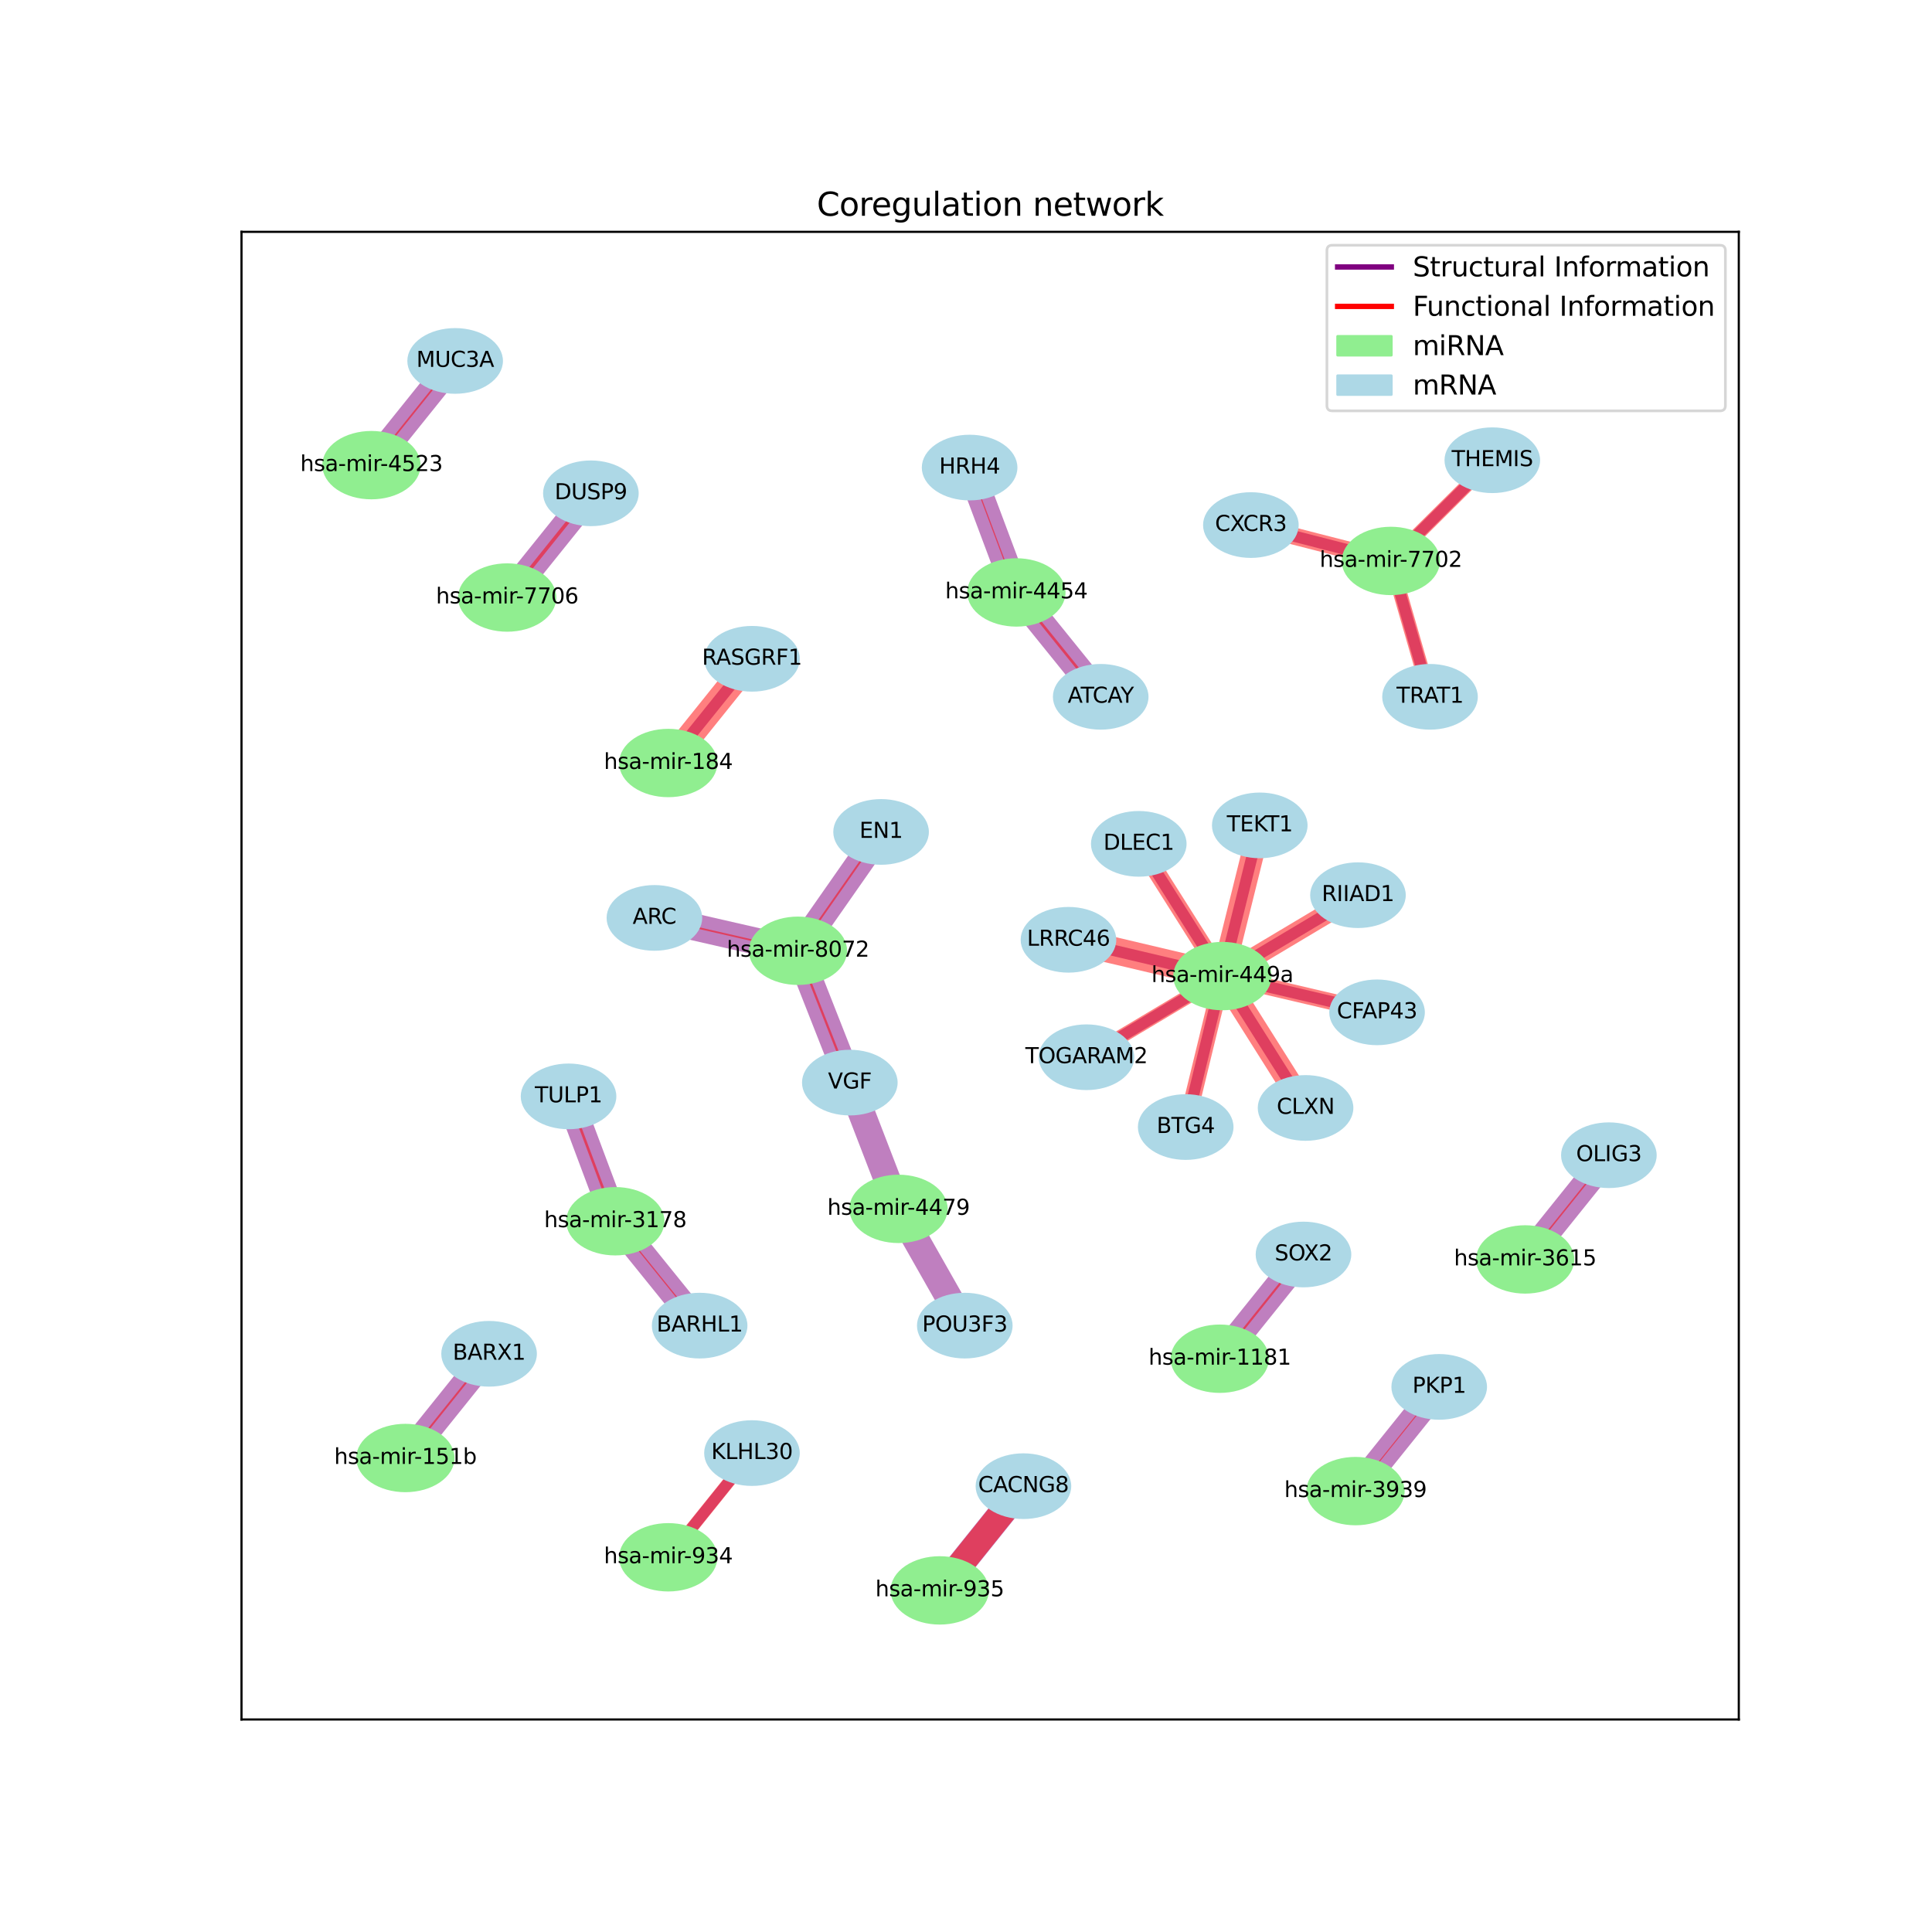 <?xml version="1.0" encoding="utf-8" standalone="no"?>
<!DOCTYPE svg PUBLIC "-//W3C//DTD SVG 1.1//EN"
  "http://www.w3.org/Graphics/SVG/1.1/DTD/svg11.dtd">
<svg xmlns:xlink="http://www.w3.org/1999/xlink" width="720pt" height="720pt" viewBox="0 0 720 720" xmlns="http://www.w3.org/2000/svg" version="1.1">
 <defs>
  <style type="text/css">*{stroke-linejoin: round; stroke-linecap: butt}</style>
 </defs>
 <g id="figure_1">
  <g id="patch_1">
   <path d="M 0 720 
L 720 720 
L 720 0 
L 0 0 
z
" style="fill: #ffffff"/>
  </g>
  <g id="axes_1">
   <g id="patch_2">
    <path d="M 90 640.8 
L 648 640.8 
L 648 86.4 
L 90 86.4 
z
" style="fill: #ffffff"/>
   </g>
   <g id="LineCollection_1">
    <path d="M 454.565 506.355 
L 485.765 467.518 
" clip-path="url(#p4c21cde805)" style="fill: none; stroke: #800080; stroke-opacity: 0.5; stroke-width: 10"/>
    <path d="M 455.542 363.758 
L 398.186 350.232 
" clip-path="url(#p4c21cde805)" style="fill: none; stroke: #800080; stroke-opacity: 0.5; stroke-width: 4.204"/>
    <path d="M 334.851 450.511 
L 316.704 403.451 
" clip-path="url(#p4c21cde805)" style="fill: none; stroke: #800080; stroke-opacity: 0.5; stroke-width: 10"/>
    <path d="M 350.209 592.691 
L 381.402 553.854 
" clip-path="url(#p4c21cde805)" style="fill: none; stroke: #800080; stroke-opacity: 0.5; stroke-width: 10"/>
    <path d="M 505.149 555.69 
L 536.349 516.853 
" clip-path="url(#p4c21cde805)" style="fill: none; stroke: #800080; stroke-opacity: 0.5; stroke-width: 10"/>
    <path d="M 249.041 284.349 
L 280.235 245.512 
" clip-path="url(#p4c21cde805)" style="fill: none; stroke: #800080; stroke-opacity: 0.5; stroke-width: 4.204"/>
    <path d="M 297.377 354.322 
L 316.704 403.451 
" clip-path="url(#p4c21cde805)" style="fill: none; stroke: #800080; stroke-opacity: 0.5; stroke-width: 10"/>
    <path d="M 455.542 363.758 
L 486.545 412.9 
" clip-path="url(#p4c21cde805)" style="fill: none; stroke: #800080; stroke-opacity: 0.5; stroke-width: 4.204"/>
    <path d="M 297.377 354.322 
L 328.352 310.038 
" clip-path="url(#p4c21cde805)" style="fill: none; stroke: #800080; stroke-opacity: 0.5; stroke-width: 10"/>
    <path d="M 455.542 363.758 
L 469.473 307.598 
" clip-path="url(#p4c21cde805)" style="fill: none; stroke: #800080; stroke-opacity: 0.5; stroke-width: 4.204"/>
    <path d="M 334.851 450.511 
L 359.545 494.022 
" clip-path="url(#p4c21cde805)" style="fill: none; stroke: #800080; stroke-opacity: 0.5; stroke-width: 10"/>
    <path d="M 455.542 363.758 
L 506.069 333.609 
" clip-path="url(#p4c21cde805)" style="fill: none; stroke: #800080; stroke-opacity: 0.5; stroke-width: 4.204"/>
    <path d="M 378.774 220.783 
L 361.344 174.251 
" clip-path="url(#p4c21cde805)" style="fill: none; stroke: #800080; stroke-opacity: 0.5; stroke-width: 10"/>
    <path d="M 455.542 363.758 
L 424.384 314.478 
" clip-path="url(#p4c21cde805)" style="fill: none; stroke: #800080; stroke-opacity: 0.5; stroke-width: 4.204"/>
    <path d="M 138.421 173.346 
L 169.618 134.509 
" clip-path="url(#p4c21cde805)" style="fill: none; stroke: #800080; stroke-opacity: 0.5; stroke-width: 10"/>
    <path d="M 518.329 209.046 
L 466.164 195.677 
" clip-path="url(#p4c21cde805)" style="fill: none; stroke: #800080; stroke-opacity: 0.5; stroke-width: 4.204"/>
    <path d="M 151.067 543.356 
L 182.264 504.519 
" clip-path="url(#p4c21cde805)" style="fill: none; stroke: #800080; stroke-opacity: 0.5; stroke-width: 10"/>
    <path d="M 455.542 363.758 
L 513.186 377.27 
" clip-path="url(#p4c21cde805)" style="fill: none; stroke: #800080; stroke-opacity: 0.5; stroke-width: 4.204"/>
    <path d="M 568.378 469.354 
L 599.579 430.517 
" clip-path="url(#p4c21cde805)" style="fill: none; stroke: #800080; stroke-opacity: 0.5; stroke-width: 10"/>
    <path d="M 455.542 363.758 
L 441.877 420.02 
" clip-path="url(#p4c21cde805)" style="fill: none; stroke: #800080; stroke-opacity: 0.5; stroke-width: 4.204"/>
    <path d="M 189.002 222.681 
L 220.202 183.844 
" clip-path="url(#p4c21cde805)" style="fill: none; stroke: #800080; stroke-opacity: 0.5; stroke-width: 10"/>
    <path d="M 518.329 209.046 
L 532.921 259.682 
" clip-path="url(#p4c21cde805)" style="fill: none; stroke: #800080; stroke-opacity: 0.5; stroke-width: 4.204"/>
    <path d="M 297.377 354.322 
L 243.878 342.078 
" clip-path="url(#p4c21cde805)" style="fill: none; stroke: #800080; stroke-opacity: 0.5; stroke-width: 10"/>
    <path d="M 455.542 363.758 
L 404.895 394.002 
" clip-path="url(#p4c21cde805)" style="fill: none; stroke: #800080; stroke-opacity: 0.5; stroke-width: 4.204"/>
    <path d="M 378.774 220.783 
L 410.199 259.682 
" clip-path="url(#p4c21cde805)" style="fill: none; stroke: #800080; stroke-opacity: 0.5; stroke-width: 10"/>
    <path d="M 518.329 209.046 
L 556.14 171.517 
" clip-path="url(#p4c21cde805)" style="fill: none; stroke: #800080; stroke-opacity: 0.5; stroke-width: 4.204"/>
    <path d="M 229.307 455.123 
L 211.877 408.59 
" clip-path="url(#p4c21cde805)" style="fill: none; stroke: #800080; stroke-opacity: 0.5; stroke-width: 10"/>
    <path d="M 249.041 580.357 
L 280.235 541.521 
" clip-path="url(#p4c21cde805)" style="fill: none; stroke: #800080; stroke-opacity: 0.5; stroke-width: 4.204"/>
    <path d="M 229.307 455.123 
L 260.732 494.022 
" clip-path="url(#p4c21cde805)" style="fill: none; stroke: #800080; stroke-opacity: 0.5; stroke-width: 10"/>
   </g>
   <g id="LineCollection_2">
    <path d="M 454.565 506.355 
L 485.765 467.518 
" clip-path="url(#p4c21cde805)" style="fill: none; stroke: #ff0000; stroke-opacity: 0.5; stroke-width: 0.788"/>
    <path d="M 455.542 363.758 
L 398.186 350.232 
" clip-path="url(#p4c21cde805)" style="fill: none; stroke: #ff0000; stroke-opacity: 0.5; stroke-width: 10"/>
    <path d="M 334.851 450.511 
L 316.704 403.451 
" clip-path="url(#p4c21cde805)" style="fill: none"/>
    <path d="M 350.209 592.691 
L 381.402 553.854 
" clip-path="url(#p4c21cde805)" style="fill: none; stroke: #ff0000; stroke-opacity: 0.5; stroke-width: 9.712"/>
    <path d="M 505.149 555.69 
L 536.349 516.853 
" clip-path="url(#p4c21cde805)" style="fill: none; stroke: #ff0000; stroke-opacity: 0.5; stroke-width: 0.378"/>
    <path d="M 249.041 284.349 
L 280.235 245.512 
" clip-path="url(#p4c21cde805)" style="fill: none; stroke: #ff0000; stroke-opacity: 0.5; stroke-width: 9.529"/>
    <path d="M 297.377 354.322 
L 316.704 403.451 
" clip-path="url(#p4c21cde805)" style="fill: none; stroke: #ff0000; stroke-opacity: 0.5; stroke-width: 0.846"/>
    <path d="M 455.542 363.758 
L 486.545 412.9 
" clip-path="url(#p4c21cde805)" style="fill: none; stroke: #ff0000; stroke-opacity: 0.5; stroke-width: 8.721"/>
    <path d="M 297.377 354.322 
L 328.352 310.038 
" clip-path="url(#p4c21cde805)" style="fill: none; stroke: #ff0000; stroke-opacity: 0.5; stroke-width: 0.698"/>
    <path d="M 455.542 363.758 
L 469.473 307.598 
" clip-path="url(#p4c21cde805)" style="fill: none; stroke: #ff0000; stroke-opacity: 0.5; stroke-width: 8.401"/>
    <path d="M 334.851 450.511 
L 359.545 494.022 
" clip-path="url(#p4c21cde805)" style="fill: none"/>
    <path d="M 455.542 363.758 
L 506.069 333.609 
" clip-path="url(#p4c21cde805)" style="fill: none; stroke: #ff0000; stroke-opacity: 0.5; stroke-width: 7.293"/>
    <path d="M 378.774 220.783 
L 361.344 174.251 
" clip-path="url(#p4c21cde805)" style="fill: none; stroke: #ff0000; stroke-opacity: 0.5; stroke-width: 0.422"/>
    <path d="M 455.542 363.758 
L 424.384 314.478 
" clip-path="url(#p4c21cde805)" style="fill: none; stroke: #ff0000; stroke-opacity: 0.5; stroke-width: 6.44"/>
    <path d="M 138.421 173.346 
L 169.618 134.509 
" clip-path="url(#p4c21cde805)" style="fill: none; stroke: #ff0000; stroke-opacity: 0.5; stroke-width: 0.638"/>
    <path d="M 518.329 209.046 
L 466.164 195.677 
" clip-path="url(#p4c21cde805)" style="fill: none; stroke: #ff0000; stroke-opacity: 0.5; stroke-width: 6.382"/>
    <path d="M 151.067 543.356 
L 182.264 504.519 
" clip-path="url(#p4c21cde805)" style="fill: none; stroke: #ff0000; stroke-opacity: 0.5; stroke-width: 0.706"/>
    <path d="M 455.542 363.758 
L 513.186 377.27 
" clip-path="url(#p4c21cde805)" style="fill: none; stroke: #ff0000; stroke-opacity: 0.5; stroke-width: 6.147"/>
    <path d="M 568.378 469.354 
L 599.579 430.517 
" clip-path="url(#p4c21cde805)" style="fill: none; stroke: #ff0000; stroke-opacity: 0.5; stroke-width: 0.558"/>
    <path d="M 455.542 363.758 
L 441.877 420.02 
" clip-path="url(#p4c21cde805)" style="fill: none; stroke: #ff0000; stroke-opacity: 0.5; stroke-width: 6.131"/>
    <path d="M 189.002 222.681 
L 220.202 183.844 
" clip-path="url(#p4c21cde805)" style="fill: none; stroke: #ff0000; stroke-opacity: 0.5; stroke-width: 1.327"/>
    <path d="M 518.329 209.046 
L 532.921 259.682 
" clip-path="url(#p4c21cde805)" style="fill: none; stroke: #ff0000; stroke-opacity: 0.5; stroke-width: 5.212"/>
    <path d="M 297.377 354.322 
L 243.878 342.078 
" clip-path="url(#p4c21cde805)" style="fill: none; stroke: #ff0000; stroke-opacity: 0.5; stroke-width: 0.642"/>
    <path d="M 455.542 363.758 
L 404.895 394.002 
" clip-path="url(#p4c21cde805)" style="fill: none; stroke: #ff0000; stroke-opacity: 0.5; stroke-width: 5.21"/>
    <path d="M 378.774 220.783 
L 410.199 259.682 
" clip-path="url(#p4c21cde805)" style="fill: none; stroke: #ff0000; stroke-opacity: 0.5; stroke-width: 0.993"/>
    <path d="M 518.329 209.046 
L 556.14 171.517 
" clip-path="url(#p4c21cde805)" style="fill: none; stroke: #ff0000; stroke-opacity: 0.5; stroke-width: 4.977"/>
    <path d="M 229.307 455.123 
L 211.877 408.59 
" clip-path="url(#p4c21cde805)" style="fill: none; stroke: #ff0000; stroke-opacity: 0.5; stroke-width: 0.971"/>
    <path d="M 249.041 580.357 
L 280.235 541.521 
" clip-path="url(#p4c21cde805)" style="fill: none; stroke: #ff0000; stroke-opacity: 0.5; stroke-width: 4.446"/>
    <path d="M 229.307 455.123 
L 260.732 494.022 
" clip-path="url(#p4c21cde805)" style="fill: none; stroke: #ff0000; stroke-opacity: 0.5; stroke-width: 0.45"/>
   </g>
   <g id="matplotlib.axis_1">
    <g id="xtick_1"/>
    <g id="xtick_2"/>
    <g id="xtick_3"/>
    <g id="xtick_4"/>
    <g id="xtick_5"/>
    <g id="xtick_6"/>
    <g id="xtick_7"/>
    <g id="xtick_8"/>
   </g>
   <g id="matplotlib.axis_2">
    <g id="ytick_1"/>
    <g id="ytick_2"/>
    <g id="ytick_3"/>
    <g id="ytick_4"/>
    <g id="ytick_5"/>
    <g id="ytick_6"/>
    <g id="ytick_7"/>
    <g id="ytick_8"/>
   </g>
   <g id="patch_3">
    <path d="M 229.307 467.114 
C 233.965 467.114 238.433 465.85 241.726 463.602 
C 245.02 461.353 246.871 458.303 246.871 455.123 
C 246.871 451.943 245.02 448.892 241.726 446.644 
C 238.433 444.395 233.965 443.132 229.307 443.132 
C 224.649 443.132 220.181 444.395 216.887 446.644 
C 213.594 448.892 211.743 451.943 211.743 455.123 
C 211.743 458.303 213.594 461.353 216.887 463.602 
C 220.181 465.85 224.649 467.114 229.307 467.114 
z
" clip-path="url(#p4c21cde805)" style="fill: #90ee90; stroke: #90ee90; stroke-width: 1.5; stroke-linejoin: miter"/>
   </g>
   <g id="patch_4">
    <path d="M 350.209 604.682 
C 354.867 604.682 359.334 603.419 362.628 601.17 
C 365.922 598.921 367.772 595.871 367.772 592.691 
C 367.772 589.511 365.922 586.461 362.628 584.212 
C 359.334 581.963 354.867 580.7 350.209 580.7 
C 345.551 580.7 341.083 581.963 337.789 584.212 
C 334.495 586.461 332.645 589.511 332.645 592.691 
C 332.645 595.871 334.495 598.921 337.789 601.17 
C 341.083 603.419 345.551 604.682 350.209 604.682 
z
" clip-path="url(#p4c21cde805)" style="fill: #90ee90; stroke: #90ee90; stroke-width: 1.5; stroke-linejoin: miter"/>
   </g>
   <g id="patch_5">
    <path d="M 249.041 296.34 
C 253.699 296.34 258.167 295.077 261.461 292.828 
C 264.755 290.58 266.605 287.529 266.605 284.349 
C 266.605 281.169 264.755 278.119 261.461 275.87 
C 258.167 273.622 253.699 272.358 249.041 272.358 
C 244.383 272.358 239.916 273.622 236.622 275.87 
C 233.328 278.119 231.478 281.169 231.478 284.349 
C 231.478 287.529 233.328 290.58 236.622 292.828 
C 239.916 295.077 244.383 296.34 249.041 296.34 
z
" clip-path="url(#p4c21cde805)" style="fill: #90ee90; stroke: #90ee90; stroke-width: 1.5; stroke-linejoin: miter"/>
   </g>
   <g id="patch_6">
    <path d="M 189.002 234.672 
C 193.659 234.672 198.127 233.409 201.421 231.16 
C 204.715 228.911 206.565 225.861 206.565 222.681 
C 206.565 219.501 204.715 216.451 201.421 214.202 
C 198.127 211.953 193.659 210.69 189.002 210.69 
C 184.344 210.69 179.876 211.953 176.582 214.202 
C 173.288 216.451 171.438 219.501 171.438 222.681 
C 171.438 225.861 173.288 228.911 176.582 231.16 
C 179.876 233.409 184.344 234.672 189.002 234.672 
z
" clip-path="url(#p4c21cde805)" style="fill: #90ee90; stroke: #90ee90; stroke-width: 1.5; stroke-linejoin: miter"/>
   </g>
   <g id="patch_7">
    <path d="M 378.774 232.774 
C 383.432 232.774 387.9 231.511 391.194 229.262 
C 394.487 227.013 396.338 223.963 396.338 220.783 
C 396.338 217.603 394.487 214.553 391.194 212.304 
C 387.9 210.055 383.432 208.792 378.774 208.792 
C 374.116 208.792 369.648 210.055 366.355 212.304 
C 363.061 214.553 361.21 217.603 361.21 220.783 
C 361.21 223.963 363.061 227.013 366.355 229.262 
C 369.648 231.511 374.116 232.774 378.774 232.774 
z
" clip-path="url(#p4c21cde805)" style="fill: #90ee90; stroke: #90ee90; stroke-width: 1.5; stroke-linejoin: miter"/>
   </g>
   <g id="patch_8">
    <path d="M 334.851 462.502 
C 339.509 462.502 343.977 461.239 347.27 458.99 
C 350.564 456.742 352.415 453.691 352.415 450.511 
C 352.415 447.331 350.564 444.281 347.27 442.032 
C 343.977 439.784 339.509 438.52 334.851 438.52 
C 330.193 438.52 325.725 439.784 322.431 442.032 
C 319.138 444.281 317.287 447.331 317.287 450.511 
C 317.287 453.691 319.138 456.742 322.431 458.99 
C 325.725 461.239 330.193 462.502 334.851 462.502 
z
" clip-path="url(#p4c21cde805)" style="fill: #90ee90; stroke: #90ee90; stroke-width: 1.5; stroke-linejoin: miter"/>
   </g>
   <g id="patch_9">
    <path d="M 297.377 366.313 
C 302.035 366.313 306.503 365.05 309.796 362.801 
C 313.09 360.553 314.941 357.502 314.941 354.322 
C 314.941 351.142 313.09 348.092 309.796 345.843 
C 306.503 343.595 302.035 342.331 297.377 342.331 
C 292.719 342.331 288.251 343.595 284.957 345.843 
C 281.664 348.092 279.813 351.142 279.813 354.322 
C 279.813 357.502 281.664 360.553 284.957 362.801 
C 288.251 365.05 292.719 366.313 297.377 366.313 
z
" clip-path="url(#p4c21cde805)" style="fill: #90ee90; stroke: #90ee90; stroke-width: 1.5; stroke-linejoin: miter"/>
   </g>
   <g id="patch_10">
    <path d="M 454.565 518.346 
C 459.223 518.346 463.691 517.083 466.985 514.834 
C 470.278 512.586 472.129 509.535 472.129 506.355 
C 472.129 503.175 470.278 500.125 466.985 497.876 
C 463.691 495.628 459.223 494.364 454.565 494.364 
C 449.907 494.364 445.439 495.628 442.146 497.876 
C 438.852 500.125 437.002 503.175 437.002 506.355 
C 437.002 509.535 438.852 512.586 442.146 514.834 
C 445.439 517.083 449.907 518.346 454.565 518.346 
z
" clip-path="url(#p4c21cde805)" style="fill: #90ee90; stroke: #90ee90; stroke-width: 1.5; stroke-linejoin: miter"/>
   </g>
   <g id="patch_11">
    <path d="M 518.329 221.037 
C 522.987 221.037 527.454 219.773 530.748 217.524 
C 534.042 215.276 535.892 212.226 535.892 209.046 
C 535.892 205.865 534.042 202.815 530.748 200.567 
C 527.454 198.318 522.987 197.054 518.329 197.054 
C 513.671 197.054 509.203 198.318 505.909 200.567 
C 502.616 202.815 500.765 205.865 500.765 209.046 
C 500.765 212.226 502.616 215.276 505.909 217.524 
C 509.203 219.773 513.671 221.037 518.329 221.037 
z
" clip-path="url(#p4c21cde805)" style="fill: #90ee90; stroke: #90ee90; stroke-width: 1.5; stroke-linejoin: miter"/>
   </g>
   <g id="patch_12">
    <path d="M 505.149 567.681 
C 509.807 567.681 514.275 566.418 517.568 564.169 
C 520.862 561.92 522.713 558.87 522.713 555.69 
C 522.713 552.51 520.862 549.46 517.568 547.211 
C 514.275 544.962 509.807 543.699 505.149 543.699 
C 500.491 543.699 496.023 544.962 492.729 547.211 
C 489.436 549.46 487.585 552.51 487.585 555.69 
C 487.585 558.87 489.436 561.92 492.729 564.169 
C 496.023 566.418 500.491 567.681 505.149 567.681 
z
" clip-path="url(#p4c21cde805)" style="fill: #90ee90; stroke: #90ee90; stroke-width: 1.5; stroke-linejoin: miter"/>
   </g>
   <g id="patch_13">
    <path d="M 151.067 555.347 
C 155.725 555.347 160.193 554.084 163.487 551.835 
C 166.78 549.587 168.631 546.536 168.631 543.356 
C 168.631 540.176 166.78 537.126 163.487 534.877 
C 160.193 532.629 155.725 531.365 151.067 531.365 
C 146.409 531.365 141.942 532.629 138.648 534.877 
C 135.354 537.126 133.504 540.176 133.504 543.356 
C 133.504 546.536 135.354 549.587 138.648 551.835 
C 141.942 554.084 146.409 555.347 151.067 555.347 
z
" clip-path="url(#p4c21cde805)" style="fill: #90ee90; stroke: #90ee90; stroke-width: 1.5; stroke-linejoin: miter"/>
   </g>
   <g id="patch_14">
    <path d="M 249.041 592.348 
C 253.699 592.348 258.167 591.085 261.461 588.836 
C 264.755 586.588 266.605 583.537 266.605 580.357 
C 266.605 577.177 264.755 574.127 261.461 571.878 
C 258.167 569.63 253.699 568.366 249.041 568.366 
C 244.383 568.366 239.916 569.63 236.622 571.878 
C 233.328 574.127 231.478 577.177 231.478 580.357 
C 231.478 583.537 233.328 586.588 236.622 588.836 
C 239.916 591.085 244.383 592.348 249.041 592.348 
z
" clip-path="url(#p4c21cde805)" style="fill: #90ee90; stroke: #90ee90; stroke-width: 1.5; stroke-linejoin: miter"/>
   </g>
   <g id="patch_15">
    <path d="M 455.542 375.749 
C 460.2 375.749 464.668 374.485 467.961 372.237 
C 471.255 369.988 473.106 366.938 473.106 363.758 
C 473.106 360.578 471.255 357.527 467.961 355.279 
C 464.668 353.03 460.2 351.767 455.542 351.767 
C 450.884 351.767 446.416 353.03 443.122 355.279 
C 439.829 357.527 437.978 360.578 437.978 363.758 
C 437.978 366.938 439.829 369.988 443.122 372.237 
C 446.416 374.485 450.884 375.749 455.542 375.749 
z
" clip-path="url(#p4c21cde805)" style="fill: #90ee90; stroke: #90ee90; stroke-width: 1.5; stroke-linejoin: miter"/>
   </g>
   <g id="patch_16">
    <path d="M 568.378 481.345 
C 573.036 481.345 577.504 480.082 580.798 477.833 
C 584.091 475.585 585.942 472.534 585.942 469.354 
C 585.942 466.174 584.091 463.124 580.798 460.875 
C 577.504 458.627 573.036 457.363 568.378 457.363 
C 563.72 457.363 559.253 458.627 555.959 460.875 
C 552.665 463.124 550.815 466.174 550.815 469.354 
C 550.815 472.534 552.665 475.585 555.959 477.833 
C 559.253 480.082 563.72 481.345 568.378 481.345 
z
" clip-path="url(#p4c21cde805)" style="fill: #90ee90; stroke: #90ee90; stroke-width: 1.5; stroke-linejoin: miter"/>
   </g>
   <g id="patch_17">
    <path d="M 138.421 185.337 
C 143.079 185.337 147.547 184.074 150.841 181.825 
C 154.135 179.577 155.985 176.526 155.985 173.346 
C 155.985 170.166 154.135 167.116 150.841 164.867 
C 147.547 162.619 143.079 161.355 138.421 161.355 
C 133.764 161.355 129.296 162.619 126.002 164.867 
C 122.708 167.116 120.858 170.166 120.858 173.346 
C 120.858 176.526 122.708 179.577 126.002 181.825 
C 129.296 184.074 133.764 185.337 138.421 185.337 
z
" clip-path="url(#p4c21cde805)" style="fill: #90ee90; stroke: #90ee90; stroke-width: 1.5; stroke-linejoin: miter"/>
   </g>
   <g id="patch_18">
    <path d="M 485.765 479.509 
C 490.423 479.509 494.891 478.246 498.185 475.997 
C 501.479 473.748 503.329 470.698 503.329 467.518 
C 503.329 464.338 501.479 461.288 498.185 459.039 
C 494.891 456.79 490.423 455.527 485.765 455.527 
C 481.108 455.527 476.64 456.79 473.346 459.039 
C 470.052 461.288 468.202 464.338 468.202 467.518 
C 468.202 470.698 470.052 473.748 473.346 475.997 
C 476.64 478.246 481.108 479.509 485.765 479.509 
z
" clip-path="url(#p4c21cde805)" style="fill: #add8e6; stroke: #add8e6; stroke-width: 0.5; stroke-linejoin: miter"/>
   </g>
   <g id="patch_19">
    <path d="M 398.186 362.223 
C 402.844 362.223 407.311 360.959 410.605 358.711 
C 413.899 356.462 415.749 353.412 415.749 350.232 
C 415.749 347.052 413.899 344.001 410.605 341.753 
C 407.311 339.504 402.844 338.241 398.186 338.241 
C 393.528 338.241 389.06 339.504 385.766 341.753 
C 382.473 344.001 380.622 347.052 380.622 350.232 
C 380.622 353.412 382.473 356.462 385.766 358.711 
C 389.06 360.959 393.528 362.223 398.186 362.223 
z
" clip-path="url(#p4c21cde805)" style="fill: #add8e6; stroke: #add8e6; stroke-width: 0.5; stroke-linejoin: miter"/>
   </g>
   <g id="patch_20">
    <path d="M 316.704 415.442 
C 321.362 415.442 325.83 414.179 329.123 411.93 
C 332.417 409.682 334.268 406.631 334.268 403.451 
C 334.268 400.271 332.417 397.221 329.123 394.972 
C 325.83 392.724 321.362 391.46 316.704 391.46 
C 312.046 391.46 307.578 392.724 304.285 394.972 
C 300.991 397.221 299.14 400.271 299.14 403.451 
C 299.14 406.631 300.991 409.682 304.285 411.93 
C 307.578 414.179 312.046 415.442 316.704 415.442 
z
" clip-path="url(#p4c21cde805)" style="fill: #add8e6; stroke: #add8e6; stroke-width: 0.5; stroke-linejoin: miter"/>
   </g>
   <g id="patch_21">
    <path d="M 381.402 565.845 
C 386.06 565.845 390.528 564.582 393.821 562.333 
C 397.115 560.085 398.965 557.034 398.965 553.854 
C 398.965 550.674 397.115 547.624 393.821 545.375 
C 390.528 543.127 386.06 541.863 381.402 541.863 
C 376.744 541.863 372.276 543.127 368.982 545.375 
C 365.689 547.624 363.838 550.674 363.838 553.854 
C 363.838 557.034 365.689 560.085 368.982 562.333 
C 372.276 564.582 376.744 565.845 381.402 565.845 
z
" clip-path="url(#p4c21cde805)" style="fill: #add8e6; stroke: #add8e6; stroke-width: 0.5; stroke-linejoin: miter"/>
   </g>
   <g id="patch_22">
    <path d="M 536.349 528.844 
C 541.007 528.844 545.475 527.58 548.768 525.332 
C 552.062 523.083 553.913 520.033 553.913 516.853 
C 553.913 513.673 552.062 510.622 548.768 508.374 
C 545.475 506.125 541.007 504.862 536.349 504.862 
C 531.691 504.862 527.223 506.125 523.93 508.374 
C 520.636 510.622 518.785 513.673 518.785 516.853 
C 518.785 520.033 520.636 523.083 523.93 525.332 
C 527.223 527.58 531.691 528.844 536.349 528.844 
z
" clip-path="url(#p4c21cde805)" style="fill: #add8e6; stroke: #add8e6; stroke-width: 0.5; stroke-linejoin: miter"/>
   </g>
   <g id="patch_23">
    <path d="M 280.235 257.503 
C 284.893 257.503 289.36 256.24 292.654 253.991 
C 295.948 251.742 297.798 248.692 297.798 245.512 
C 297.798 242.332 295.948 239.282 292.654 237.033 
C 289.36 234.784 284.893 233.521 280.235 233.521 
C 275.577 233.521 271.109 234.784 267.815 237.033 
C 264.522 239.282 262.671 242.332 262.671 245.512 
C 262.671 248.692 264.522 251.742 267.815 253.991 
C 271.109 256.24 275.577 257.503 280.235 257.503 
z
" clip-path="url(#p4c21cde805)" style="fill: #add8e6; stroke: #add8e6; stroke-width: 0.5; stroke-linejoin: miter"/>
   </g>
   <g id="patch_24">
    <path d="M 486.545 424.891 
C 491.203 424.891 495.671 423.628 498.965 421.379 
C 502.258 419.131 504.109 416.08 504.109 412.9 
C 504.109 409.72 502.258 406.67 498.965 404.421 
C 495.671 402.173 491.203 400.909 486.545 400.909 
C 481.887 400.909 477.42 402.173 474.126 404.421 
C 470.832 406.67 468.982 409.72 468.982 412.9 
C 468.982 416.08 470.832 419.131 474.126 421.379 
C 477.42 423.628 481.887 424.891 486.545 424.891 
z
" clip-path="url(#p4c21cde805)" style="fill: #add8e6; stroke: #add8e6; stroke-width: 0.5; stroke-linejoin: miter"/>
   </g>
   <g id="patch_25">
    <path d="M 328.352 322.029 
C 333.01 322.029 337.478 320.765 340.772 318.517 
C 344.065 316.268 345.916 313.218 345.916 310.038 
C 345.916 306.858 344.065 303.807 340.772 301.559 
C 337.478 299.31 333.01 298.047 328.352 298.047 
C 323.694 298.047 319.226 299.31 315.933 301.559 
C 312.639 303.807 310.789 306.858 310.789 310.038 
C 310.789 313.218 312.639 316.268 315.933 318.517 
C 319.226 320.765 323.694 322.029 328.352 322.029 
z
" clip-path="url(#p4c21cde805)" style="fill: #add8e6; stroke: #add8e6; stroke-width: 0.5; stroke-linejoin: miter"/>
   </g>
   <g id="patch_26">
    <path d="M 469.473 319.589 
C 474.131 319.589 478.599 318.326 481.893 316.077 
C 485.186 313.829 487.037 310.778 487.037 307.598 
C 487.037 304.418 485.186 301.368 481.893 299.119 
C 478.599 296.871 474.131 295.607 469.473 295.607 
C 464.815 295.607 460.348 296.871 457.054 299.119 
C 453.76 301.368 451.91 304.418 451.91 307.598 
C 451.91 310.778 453.76 313.829 457.054 316.077 
C 460.348 318.326 464.815 319.589 469.473 319.589 
z
" clip-path="url(#p4c21cde805)" style="fill: #add8e6; stroke: #add8e6; stroke-width: 0.5; stroke-linejoin: miter"/>
   </g>
   <g id="patch_27">
    <path d="M 359.545 506.013 
C 364.203 506.013 368.671 504.749 371.965 502.501 
C 375.259 500.252 377.109 497.202 377.109 494.022 
C 377.109 490.842 375.259 487.791 371.965 485.543 
C 368.671 483.294 364.203 482.031 359.545 482.031 
C 354.887 482.031 350.42 483.294 347.126 485.543 
C 343.832 487.791 341.982 490.842 341.982 494.022 
C 341.982 497.202 343.832 500.252 347.126 502.501 
C 350.42 504.749 354.887 506.013 359.545 506.013 
z
" clip-path="url(#p4c21cde805)" style="fill: #add8e6; stroke: #add8e6; stroke-width: 0.5; stroke-linejoin: miter"/>
   </g>
   <g id="patch_28">
    <path d="M 506.069 345.6 
C 510.727 345.6 515.195 344.336 518.489 342.088 
C 521.782 339.839 523.633 336.789 523.633 333.609 
C 523.633 330.429 521.782 327.378 518.489 325.13 
C 515.195 322.881 510.727 321.618 506.069 321.618 
C 501.411 321.618 496.943 322.881 493.65 325.13 
C 490.356 327.378 488.505 330.429 488.505 333.609 
C 488.505 336.789 490.356 339.839 493.65 342.088 
C 496.943 344.336 501.411 345.6 506.069 345.6 
z
" clip-path="url(#p4c21cde805)" style="fill: #add8e6; stroke: #add8e6; stroke-width: 0.5; stroke-linejoin: miter"/>
   </g>
   <g id="patch_29">
    <path d="M 361.344 186.242 
C 366.002 186.242 370.47 184.978 373.763 182.73 
C 377.057 180.481 378.908 177.431 378.908 174.251 
C 378.908 171.071 377.057 168.021 373.763 165.772 
C 370.47 163.523 366.002 162.26 361.344 162.26 
C 356.686 162.26 352.218 163.523 348.925 165.772 
C 345.631 168.021 343.78 171.071 343.78 174.251 
C 343.78 177.431 345.631 180.481 348.925 182.73 
C 352.218 184.978 356.686 186.242 361.344 186.242 
z
" clip-path="url(#p4c21cde805)" style="fill: #add8e6; stroke: #add8e6; stroke-width: 0.5; stroke-linejoin: miter"/>
   </g>
   <g id="patch_30">
    <path d="M 424.384 326.469 
C 429.042 326.469 433.51 325.205 436.803 322.957 
C 440.097 320.708 441.947 317.658 441.947 314.478 
C 441.947 311.298 440.097 308.247 436.803 305.999 
C 433.51 303.75 429.042 302.487 424.384 302.487 
C 419.726 302.487 415.258 303.75 411.964 305.999 
C 408.671 308.247 406.82 311.298 406.82 314.478 
C 406.82 317.658 408.671 320.708 411.964 322.957 
C 415.258 325.205 419.726 326.469 424.384 326.469 
z
" clip-path="url(#p4c21cde805)" style="fill: #add8e6; stroke: #add8e6; stroke-width: 0.5; stroke-linejoin: miter"/>
   </g>
   <g id="patch_31">
    <path d="M 169.618 146.5 
C 174.276 146.5 178.744 145.237 182.038 142.988 
C 185.331 140.739 187.182 137.689 187.182 134.509 
C 187.182 131.329 185.331 128.279 182.038 126.03 
C 178.744 123.781 174.276 122.518 169.618 122.518 
C 164.96 122.518 160.492 123.781 157.199 126.03 
C 153.905 128.279 152.054 131.329 152.054 134.509 
C 152.054 137.689 153.905 140.739 157.199 142.988 
C 160.492 145.237 164.96 146.5 169.618 146.5 
z
" clip-path="url(#p4c21cde805)" style="fill: #add8e6; stroke: #add8e6; stroke-width: 0.5; stroke-linejoin: miter"/>
   </g>
   <g id="patch_32">
    <path d="M 466.164 207.668 
C 470.822 207.668 475.29 206.405 478.584 204.156 
C 481.877 201.908 483.728 198.857 483.728 195.677 
C 483.728 192.497 481.877 189.447 478.584 187.198 
C 475.29 184.95 470.822 183.686 466.164 183.686 
C 461.506 183.686 457.039 184.95 453.745 187.198 
C 450.451 189.447 448.601 192.497 448.601 195.677 
C 448.601 198.857 450.451 201.908 453.745 204.156 
C 457.039 206.405 461.506 207.668 466.164 207.668 
z
" clip-path="url(#p4c21cde805)" style="fill: #add8e6; stroke: #add8e6; stroke-width: 0.5; stroke-linejoin: miter"/>
   </g>
   <g id="patch_33">
    <path d="M 182.264 516.51 
C 186.922 516.51 191.39 515.247 194.684 512.998 
C 197.977 510.749 199.828 507.699 199.828 504.519 
C 199.828 501.339 197.977 498.289 194.684 496.04 
C 191.39 493.791 186.922 492.528 182.264 492.528 
C 177.606 492.528 173.138 493.791 169.845 496.04 
C 166.551 498.289 164.7 501.339 164.7 504.519 
C 164.7 507.699 166.551 510.749 169.845 512.998 
C 173.138 515.247 177.606 516.51 182.264 516.51 
z
" clip-path="url(#p4c21cde805)" style="fill: #add8e6; stroke: #add8e6; stroke-width: 0.5; stroke-linejoin: miter"/>
   </g>
   <g id="patch_34">
    <path d="M 513.186 389.261 
C 517.844 389.261 522.312 387.997 525.605 385.749 
C 528.899 383.5 530.75 380.45 530.75 377.27 
C 530.75 374.09 528.899 371.039 525.605 368.791 
C 522.312 366.542 517.844 365.279 513.186 365.279 
C 508.528 365.279 504.06 366.542 500.767 368.791 
C 497.473 371.039 495.622 374.09 495.622 377.27 
C 495.622 380.45 497.473 383.5 500.767 385.749 
C 504.06 387.997 508.528 389.261 513.186 389.261 
z
" clip-path="url(#p4c21cde805)" style="fill: #add8e6; stroke: #add8e6; stroke-width: 0.5; stroke-linejoin: miter"/>
   </g>
   <g id="patch_35">
    <path d="M 599.579 442.508 
C 604.236 442.508 608.704 441.245 611.998 438.996 
C 615.292 436.747 617.142 433.697 617.142 430.517 
C 617.142 427.337 615.292 424.287 611.998 422.038 
C 608.704 419.789 604.236 418.526 599.579 418.526 
C 594.921 418.526 590.453 419.789 587.159 422.038 
C 583.865 424.287 582.015 427.337 582.015 430.517 
C 582.015 433.697 583.865 436.747 587.159 438.996 
C 590.453 441.245 594.921 442.508 599.579 442.508 
z
" clip-path="url(#p4c21cde805)" style="fill: #add8e6; stroke: #add8e6; stroke-width: 0.5; stroke-linejoin: miter"/>
   </g>
   <g id="patch_36">
    <path d="M 441.877 432.011 
C 446.535 432.011 451.003 430.747 454.297 428.499 
C 457.59 426.25 459.441 423.2 459.441 420.02 
C 459.441 416.84 457.59 413.789 454.297 411.541 
C 451.003 409.292 446.535 408.029 441.877 408.029 
C 437.219 408.029 432.751 409.292 429.458 411.541 
C 426.164 413.789 424.313 416.84 424.313 420.02 
C 424.313 423.2 426.164 426.25 429.458 428.499 
C 432.751 430.747 437.219 432.011 441.877 432.011 
z
" clip-path="url(#p4c21cde805)" style="fill: #add8e6; stroke: #add8e6; stroke-width: 0.5; stroke-linejoin: miter"/>
   </g>
   <g id="patch_37">
    <path d="M 220.202 195.835 
C 224.86 195.835 229.328 194.571 232.621 192.323 
C 235.915 190.074 237.766 187.024 237.766 183.844 
C 237.766 180.664 235.915 177.613 232.621 175.365 
C 229.328 173.116 224.86 171.853 220.202 171.853 
C 215.544 171.853 211.076 173.116 207.782 175.365 
C 204.489 177.613 202.638 180.664 202.638 183.844 
C 202.638 187.024 204.489 190.074 207.782 192.323 
C 211.076 194.571 215.544 195.835 220.202 195.835 
z
" clip-path="url(#p4c21cde805)" style="fill: #add8e6; stroke: #add8e6; stroke-width: 0.5; stroke-linejoin: miter"/>
   </g>
   <g id="patch_38">
    <path d="M 532.921 271.673 
C 537.579 271.673 542.046 270.41 545.34 268.161 
C 548.634 265.912 550.484 262.862 550.484 259.682 
C 550.484 256.502 548.634 253.452 545.34 251.203 
C 542.046 248.954 537.579 247.691 532.921 247.691 
C 528.263 247.691 523.795 248.954 520.501 251.203 
C 517.208 253.452 515.357 256.502 515.357 259.682 
C 515.357 262.862 517.208 265.912 520.501 268.161 
C 523.795 270.41 528.263 271.673 532.921 271.673 
z
" clip-path="url(#p4c21cde805)" style="fill: #add8e6; stroke: #add8e6; stroke-width: 0.5; stroke-linejoin: miter"/>
   </g>
   <g id="patch_39">
    <path d="M 243.878 354.069 
C 248.536 354.069 253.003 352.805 256.297 350.557 
C 259.591 348.308 261.441 345.258 261.441 342.078 
C 261.441 338.898 259.591 335.847 256.297 333.599 
C 253.003 331.35 248.536 330.087 243.878 330.087 
C 239.22 330.087 234.752 331.35 231.458 333.599 
C 228.165 335.847 226.314 338.898 226.314 342.078 
C 226.314 345.258 228.165 348.308 231.458 350.557 
C 234.752 352.805 239.22 354.069 243.878 354.069 
z
" clip-path="url(#p4c21cde805)" style="fill: #add8e6; stroke: #add8e6; stroke-width: 0.5; stroke-linejoin: miter"/>
   </g>
   <g id="patch_40">
    <path d="M 404.895 405.994 
C 409.553 405.994 414.021 404.73 417.314 402.481 
C 420.608 400.233 422.459 397.183 422.459 394.002 
C 422.459 390.822 420.608 387.772 417.314 385.524 
C 414.021 383.275 409.553 382.011 404.895 382.011 
C 400.237 382.011 395.769 383.275 392.476 385.524 
C 389.182 387.772 387.331 390.822 387.331 394.002 
C 387.331 397.183 389.182 400.233 392.476 402.481 
C 395.769 404.73 400.237 405.994 404.895 405.994 
z
" clip-path="url(#p4c21cde805)" style="fill: #add8e6; stroke: #add8e6; stroke-width: 0.5; stroke-linejoin: miter"/>
   </g>
   <g id="patch_41">
    <path d="M 410.199 271.673 
C 414.857 271.673 419.325 270.41 422.619 268.161 
C 425.912 265.912 427.763 262.862 427.763 259.682 
C 427.763 256.502 425.912 253.452 422.619 251.203 
C 419.325 248.954 414.857 247.691 410.199 247.691 
C 405.541 247.691 401.073 248.954 397.78 251.203 
C 394.486 253.452 392.636 256.502 392.636 259.682 
C 392.636 262.862 394.486 265.912 397.78 268.161 
C 401.073 270.41 405.541 271.673 410.199 271.673 
z
" clip-path="url(#p4c21cde805)" style="fill: #add8e6; stroke: #add8e6; stroke-width: 0.5; stroke-linejoin: miter"/>
   </g>
   <g id="patch_42">
    <path d="M 556.14 183.508 
C 560.798 183.508 565.266 182.245 568.559 179.996 
C 571.853 177.747 573.704 174.697 573.704 171.517 
C 573.704 168.337 571.853 165.287 568.559 163.038 
C 565.266 160.789 560.798 159.526 556.14 159.526 
C 551.482 159.526 547.014 160.789 543.72 163.038 
C 540.427 165.287 538.576 168.337 538.576 171.517 
C 538.576 174.697 540.427 177.747 543.72 179.996 
C 547.014 182.245 551.482 183.508 556.14 183.508 
z
" clip-path="url(#p4c21cde805)" style="fill: #add8e6; stroke: #add8e6; stroke-width: 0.5; stroke-linejoin: miter"/>
   </g>
   <g id="patch_43">
    <path d="M 211.877 420.582 
C 216.535 420.582 221.002 419.318 224.296 417.069 
C 227.59 414.821 229.44 411.771 229.44 408.59 
C 229.44 405.41 227.59 402.36 224.296 400.111 
C 221.002 397.863 216.535 396.599 211.877 396.599 
C 207.219 396.599 202.751 397.863 199.457 400.111 
C 196.163 402.36 194.313 405.41 194.313 408.59 
C 194.313 411.771 196.163 414.821 199.457 417.069 
C 202.751 419.318 207.219 420.582 211.877 420.582 
z
" clip-path="url(#p4c21cde805)" style="fill: #add8e6; stroke: #add8e6; stroke-width: 0.5; stroke-linejoin: miter"/>
   </g>
   <g id="patch_44">
    <path d="M 280.235 553.512 
C 284.893 553.512 289.36 552.248 292.654 550 
C 295.948 547.751 297.798 544.701 297.798 541.521 
C 297.798 538.341 295.948 535.29 292.654 533.042 
C 289.36 530.793 284.893 529.53 280.235 529.53 
C 275.577 529.53 271.109 530.793 267.815 533.042 
C 264.522 535.29 262.671 538.341 262.671 541.521 
C 262.671 544.701 264.522 547.751 267.815 550 
C 271.109 552.248 275.577 553.512 280.235 553.512 
z
" clip-path="url(#p4c21cde805)" style="fill: #add8e6; stroke: #add8e6; stroke-width: 0.5; stroke-linejoin: miter"/>
   </g>
   <g id="patch_45">
    <path d="M 260.732 506.013 
C 265.39 506.013 269.858 504.749 273.151 502.501 
C 276.445 500.252 278.296 497.202 278.296 494.022 
C 278.296 490.842 276.445 487.791 273.151 485.543 
C 269.858 483.294 265.39 482.031 260.732 482.031 
C 256.074 482.031 251.606 483.294 248.312 485.543 
C 245.019 487.791 243.168 490.842 243.168 494.022 
C 243.168 497.202 245.019 500.252 248.312 502.501 
C 251.606 504.749 256.074 506.013 260.732 506.013 
z
" clip-path="url(#p4c21cde805)" style="fill: #add8e6; stroke: #add8e6; stroke-width: 0.5; stroke-linejoin: miter"/>
   </g>
   <g id="patch_46">
    <path d="M 90 640.8 
L 90 86.4 
" style="fill: none; stroke: #000000; stroke-width: 0.8; stroke-linejoin: miter; stroke-linecap: square"/>
   </g>
   <g id="patch_47">
    <path d="M 648 640.8 
L 648 86.4 
" style="fill: none; stroke: #000000; stroke-width: 0.8; stroke-linejoin: miter; stroke-linecap: square"/>
   </g>
   <g id="patch_48">
    <path d="M 90 640.8 
L 648 640.8 
" style="fill: none; stroke: #000000; stroke-width: 0.8; stroke-linejoin: miter; stroke-linecap: square"/>
   </g>
   <g id="patch_49">
    <path d="M 90 86.4 
L 648 86.4 
" style="fill: none; stroke: #000000; stroke-width: 0.8; stroke-linejoin: miter; stroke-linecap: square"/>
   </g>
   <g id="text_1">
    <!-- hsa-mir-3178 -->
    <g transform="translate(202.774 457.33) scale(0.08 -0.08)">
     <defs>
      <path id="DejaVuSans-68" d="M 3513 2113 
L 3513 0 
L 2938 0 
L 2938 2094 
Q 2938 2591 2744 2837 
Q 2550 3084 2163 3084 
Q 1697 3084 1428 2787 
Q 1159 2491 1159 1978 
L 1159 0 
L 581 0 
L 581 4863 
L 1159 4863 
L 1159 2956 
Q 1366 3272 1645 3428 
Q 1925 3584 2291 3584 
Q 2894 3584 3203 3211 
Q 3513 2838 3513 2113 
z
" transform="scale(0.016)"/>
      <path id="DejaVuSans-73" d="M 2834 3397 
L 2834 2853 
Q 2591 2978 2328 3040 
Q 2066 3103 1784 3103 
Q 1356 3103 1142 2972 
Q 928 2841 928 2578 
Q 928 2378 1081 2264 
Q 1234 2150 1697 2047 
L 1894 2003 
Q 2506 1872 2764 1633 
Q 3022 1394 3022 966 
Q 3022 478 2636 193 
Q 2250 -91 1575 -91 
Q 1294 -91 989 -36 
Q 684 19 347 128 
L 347 722 
Q 666 556 975 473 
Q 1284 391 1588 391 
Q 1994 391 2212 530 
Q 2431 669 2431 922 
Q 2431 1156 2273 1281 
Q 2116 1406 1581 1522 
L 1381 1569 
Q 847 1681 609 1914 
Q 372 2147 372 2553 
Q 372 3047 722 3315 
Q 1072 3584 1716 3584 
Q 2034 3584 2315 3537 
Q 2597 3491 2834 3397 
z
" transform="scale(0.016)"/>
      <path id="DejaVuSans-61" d="M 2194 1759 
Q 1497 1759 1228 1600 
Q 959 1441 959 1056 
Q 959 750 1161 570 
Q 1363 391 1709 391 
Q 2188 391 2477 730 
Q 2766 1069 2766 1631 
L 2766 1759 
L 2194 1759 
z
M 3341 1997 
L 3341 0 
L 2766 0 
L 2766 531 
Q 2569 213 2275 61 
Q 1981 -91 1556 -91 
Q 1019 -91 701 211 
Q 384 513 384 1019 
Q 384 1609 779 1909 
Q 1175 2209 1959 2209 
L 2766 2209 
L 2766 2266 
Q 2766 2663 2505 2880 
Q 2244 3097 1772 3097 
Q 1472 3097 1187 3025 
Q 903 2953 641 2809 
L 641 3341 
Q 956 3463 1253 3523 
Q 1550 3584 1831 3584 
Q 2591 3584 2966 3190 
Q 3341 2797 3341 1997 
z
" transform="scale(0.016)"/>
      <path id="DejaVuSans-2d" d="M 313 2009 
L 1997 2009 
L 1997 1497 
L 313 1497 
L 313 2009 
z
" transform="scale(0.016)"/>
      <path id="DejaVuSans-6d" d="M 3328 2828 
Q 3544 3216 3844 3400 
Q 4144 3584 4550 3584 
Q 5097 3584 5394 3201 
Q 5691 2819 5691 2113 
L 5691 0 
L 5113 0 
L 5113 2094 
Q 5113 2597 4934 2840 
Q 4756 3084 4391 3084 
Q 3944 3084 3684 2787 
Q 3425 2491 3425 1978 
L 3425 0 
L 2847 0 
L 2847 2094 
Q 2847 2600 2669 2842 
Q 2491 3084 2119 3084 
Q 1678 3084 1418 2786 
Q 1159 2488 1159 1978 
L 1159 0 
L 581 0 
L 581 3500 
L 1159 3500 
L 1159 2956 
Q 1356 3278 1631 3431 
Q 1906 3584 2284 3584 
Q 2666 3584 2933 3390 
Q 3200 3197 3328 2828 
z
" transform="scale(0.016)"/>
      <path id="DejaVuSans-69" d="M 603 3500 
L 1178 3500 
L 1178 0 
L 603 0 
L 603 3500 
z
M 603 4863 
L 1178 4863 
L 1178 4134 
L 603 4134 
L 603 4863 
z
" transform="scale(0.016)"/>
      <path id="DejaVuSans-72" d="M 2631 2963 
Q 2534 3019 2420 3045 
Q 2306 3072 2169 3072 
Q 1681 3072 1420 2755 
Q 1159 2438 1159 1844 
L 1159 0 
L 581 0 
L 581 3500 
L 1159 3500 
L 1159 2956 
Q 1341 3275 1631 3429 
Q 1922 3584 2338 3584 
Q 2397 3584 2469 3576 
Q 2541 3569 2628 3553 
L 2631 2963 
z
" transform="scale(0.016)"/>
      <path id="DejaVuSans-33" d="M 2597 2516 
Q 3050 2419 3304 2112 
Q 3559 1806 3559 1356 
Q 3559 666 3084 287 
Q 2609 -91 1734 -91 
Q 1441 -91 1130 -33 
Q 819 25 488 141 
L 488 750 
Q 750 597 1062 519 
Q 1375 441 1716 441 
Q 2309 441 2620 675 
Q 2931 909 2931 1356 
Q 2931 1769 2642 2001 
Q 2353 2234 1838 2234 
L 1294 2234 
L 1294 2753 
L 1863 2753 
Q 2328 2753 2575 2939 
Q 2822 3125 2822 3475 
Q 2822 3834 2567 4026 
Q 2313 4219 1838 4219 
Q 1578 4219 1281 4162 
Q 984 4106 628 3988 
L 628 4550 
Q 988 4650 1302 4700 
Q 1616 4750 1894 4750 
Q 2613 4750 3031 4423 
Q 3450 4097 3450 3541 
Q 3450 3153 3228 2886 
Q 3006 2619 2597 2516 
z
" transform="scale(0.016)"/>
      <path id="DejaVuSans-31" d="M 794 531 
L 1825 531 
L 1825 4091 
L 703 3866 
L 703 4441 
L 1819 4666 
L 2450 4666 
L 2450 531 
L 3481 531 
L 3481 0 
L 794 0 
L 794 531 
z
" transform="scale(0.016)"/>
      <path id="DejaVuSans-37" d="M 525 4666 
L 3525 4666 
L 3525 4397 
L 1831 0 
L 1172 0 
L 2766 4134 
L 525 4134 
L 525 4666 
z
" transform="scale(0.016)"/>
      <path id="DejaVuSans-38" d="M 2034 2216 
Q 1584 2216 1326 1975 
Q 1069 1734 1069 1313 
Q 1069 891 1326 650 
Q 1584 409 2034 409 
Q 2484 409 2743 651 
Q 3003 894 3003 1313 
Q 3003 1734 2745 1975 
Q 2488 2216 2034 2216 
z
M 1403 2484 
Q 997 2584 770 2862 
Q 544 3141 544 3541 
Q 544 4100 942 4425 
Q 1341 4750 2034 4750 
Q 2731 4750 3128 4425 
Q 3525 4100 3525 3541 
Q 3525 3141 3298 2862 
Q 3072 2584 2669 2484 
Q 3125 2378 3379 2068 
Q 3634 1759 3634 1313 
Q 3634 634 3220 271 
Q 2806 -91 2034 -91 
Q 1263 -91 848 271 
Q 434 634 434 1313 
Q 434 1759 690 2068 
Q 947 2378 1403 2484 
z
M 1172 3481 
Q 1172 3119 1398 2916 
Q 1625 2713 2034 2713 
Q 2441 2713 2670 2916 
Q 2900 3119 2900 3481 
Q 2900 3844 2670 4047 
Q 2441 4250 2034 4250 
Q 1625 4250 1398 4047 
Q 1172 3844 1172 3481 
z
" transform="scale(0.016)"/>
     </defs>
     <use xlink:href="#DejaVuSans-68"/>
     <use xlink:href="#DejaVuSans-73" x="63.379"/>
     <use xlink:href="#DejaVuSans-61" x="115.479"/>
     <use xlink:href="#DejaVuSans-2d" x="176.758"/>
     <use xlink:href="#DejaVuSans-6d" x="212.842"/>
     <use xlink:href="#DejaVuSans-69" x="310.254"/>
     <use xlink:href="#DejaVuSans-72" x="338.037"/>
     <use xlink:href="#DejaVuSans-2d" x="372.775"/>
     <use xlink:href="#DejaVuSans-33" x="408.859"/>
     <use xlink:href="#DejaVuSans-31" x="472.482"/>
     <use xlink:href="#DejaVuSans-37" x="536.105"/>
     <use xlink:href="#DejaVuSans-38" x="599.729"/>
    </g>
   </g>
   <g id="text_2">
    <!-- hsa-mir-935 -->
    <g transform="translate(326.22 594.898) scale(0.08 -0.08)">
     <defs>
      <path id="DejaVuSans-39" d="M 703 97 
L 703 672 
Q 941 559 1184 500 
Q 1428 441 1663 441 
Q 2288 441 2617 861 
Q 2947 1281 2994 2138 
Q 2813 1869 2534 1725 
Q 2256 1581 1919 1581 
Q 1219 1581 811 2004 
Q 403 2428 403 3163 
Q 403 3881 828 4315 
Q 1253 4750 1959 4750 
Q 2769 4750 3195 4129 
Q 3622 3509 3622 2328 
Q 3622 1225 3098 567 
Q 2575 -91 1691 -91 
Q 1453 -91 1209 -44 
Q 966 3 703 97 
z
M 1959 2075 
Q 2384 2075 2632 2365 
Q 2881 2656 2881 3163 
Q 2881 3666 2632 3958 
Q 2384 4250 1959 4250 
Q 1534 4250 1286 3958 
Q 1038 3666 1038 3163 
Q 1038 2656 1286 2365 
Q 1534 2075 1959 2075 
z
" transform="scale(0.016)"/>
      <path id="DejaVuSans-35" d="M 691 4666 
L 3169 4666 
L 3169 4134 
L 1269 4134 
L 1269 2991 
Q 1406 3038 1543 3061 
Q 1681 3084 1819 3084 
Q 2600 3084 3056 2656 
Q 3513 2228 3513 1497 
Q 3513 744 3044 326 
Q 2575 -91 1722 -91 
Q 1428 -91 1123 -41 
Q 819 9 494 109 
L 494 744 
Q 775 591 1075 516 
Q 1375 441 1709 441 
Q 2250 441 2565 725 
Q 2881 1009 2881 1497 
Q 2881 1984 2565 2268 
Q 2250 2553 1709 2553 
Q 1456 2553 1204 2497 
Q 953 2441 691 2322 
L 691 4666 
z
" transform="scale(0.016)"/>
     </defs>
     <use xlink:href="#DejaVuSans-68"/>
     <use xlink:href="#DejaVuSans-73" x="63.379"/>
     <use xlink:href="#DejaVuSans-61" x="115.479"/>
     <use xlink:href="#DejaVuSans-2d" x="176.758"/>
     <use xlink:href="#DejaVuSans-6d" x="212.842"/>
     <use xlink:href="#DejaVuSans-69" x="310.254"/>
     <use xlink:href="#DejaVuSans-72" x="338.037"/>
     <use xlink:href="#DejaVuSans-2d" x="372.775"/>
     <use xlink:href="#DejaVuSans-39" x="408.859"/>
     <use xlink:href="#DejaVuSans-33" x="472.482"/>
     <use xlink:href="#DejaVuSans-35" x="536.105"/>
    </g>
   </g>
   <g id="text_3">
    <!-- hsa-mir-184 -->
    <g transform="translate(225.053 286.557) scale(0.08 -0.08)">
     <defs>
      <path id="DejaVuSans-34" d="M 2419 4116 
L 825 1625 
L 2419 1625 
L 2419 4116 
z
M 2253 4666 
L 3047 4666 
L 3047 1625 
L 3713 1625 
L 3713 1100 
L 3047 1100 
L 3047 0 
L 2419 0 
L 2419 1100 
L 313 1100 
L 313 1709 
L 2253 4666 
z
" transform="scale(0.016)"/>
     </defs>
     <use xlink:href="#DejaVuSans-68"/>
     <use xlink:href="#DejaVuSans-73" x="63.379"/>
     <use xlink:href="#DejaVuSans-61" x="115.479"/>
     <use xlink:href="#DejaVuSans-2d" x="176.758"/>
     <use xlink:href="#DejaVuSans-6d" x="212.842"/>
     <use xlink:href="#DejaVuSans-69" x="310.254"/>
     <use xlink:href="#DejaVuSans-72" x="338.037"/>
     <use xlink:href="#DejaVuSans-2d" x="372.775"/>
     <use xlink:href="#DejaVuSans-31" x="408.859"/>
     <use xlink:href="#DejaVuSans-38" x="472.482"/>
     <use xlink:href="#DejaVuSans-34" x="536.105"/>
    </g>
   </g>
   <g id="text_4">
    <!-- hsa-mir-7706 -->
    <g transform="translate(162.468 224.889) scale(0.08 -0.08)">
     <defs>
      <path id="DejaVuSans-30" d="M 2034 4250 
Q 1547 4250 1301 3770 
Q 1056 3291 1056 2328 
Q 1056 1369 1301 889 
Q 1547 409 2034 409 
Q 2525 409 2770 889 
Q 3016 1369 3016 2328 
Q 3016 3291 2770 3770 
Q 2525 4250 2034 4250 
z
M 2034 4750 
Q 2819 4750 3233 4129 
Q 3647 3509 3647 2328 
Q 3647 1150 3233 529 
Q 2819 -91 2034 -91 
Q 1250 -91 836 529 
Q 422 1150 422 2328 
Q 422 3509 836 4129 
Q 1250 4750 2034 4750 
z
" transform="scale(0.016)"/>
      <path id="DejaVuSans-36" d="M 2113 2584 
Q 1688 2584 1439 2293 
Q 1191 2003 1191 1497 
Q 1191 994 1439 701 
Q 1688 409 2113 409 
Q 2538 409 2786 701 
Q 3034 994 3034 1497 
Q 3034 2003 2786 2293 
Q 2538 2584 2113 2584 
z
M 3366 4563 
L 3366 3988 
Q 3128 4100 2886 4159 
Q 2644 4219 2406 4219 
Q 1781 4219 1451 3797 
Q 1122 3375 1075 2522 
Q 1259 2794 1537 2939 
Q 1816 3084 2150 3084 
Q 2853 3084 3261 2657 
Q 3669 2231 3669 1497 
Q 3669 778 3244 343 
Q 2819 -91 2113 -91 
Q 1303 -91 875 529 
Q 447 1150 447 2328 
Q 447 3434 972 4092 
Q 1497 4750 2381 4750 
Q 2619 4750 2861 4703 
Q 3103 4656 3366 4563 
z
" transform="scale(0.016)"/>
     </defs>
     <use xlink:href="#DejaVuSans-68"/>
     <use xlink:href="#DejaVuSans-73" x="63.379"/>
     <use xlink:href="#DejaVuSans-61" x="115.479"/>
     <use xlink:href="#DejaVuSans-2d" x="176.758"/>
     <use xlink:href="#DejaVuSans-6d" x="212.842"/>
     <use xlink:href="#DejaVuSans-69" x="310.254"/>
     <use xlink:href="#DejaVuSans-72" x="338.037"/>
     <use xlink:href="#DejaVuSans-2d" x="372.775"/>
     <use xlink:href="#DejaVuSans-37" x="408.859"/>
     <use xlink:href="#DejaVuSans-37" x="472.482"/>
     <use xlink:href="#DejaVuSans-30" x="536.105"/>
     <use xlink:href="#DejaVuSans-36" x="599.729"/>
    </g>
   </g>
   <g id="text_5">
    <!-- hsa-mir-4454 -->
    <g transform="translate(352.241 222.991) scale(0.08 -0.08)">
     <use xlink:href="#DejaVuSans-68"/>
     <use xlink:href="#DejaVuSans-73" x="63.379"/>
     <use xlink:href="#DejaVuSans-61" x="115.479"/>
     <use xlink:href="#DejaVuSans-2d" x="176.758"/>
     <use xlink:href="#DejaVuSans-6d" x="212.842"/>
     <use xlink:href="#DejaVuSans-69" x="310.254"/>
     <use xlink:href="#DejaVuSans-72" x="338.037"/>
     <use xlink:href="#DejaVuSans-2d" x="372.775"/>
     <use xlink:href="#DejaVuSans-34" x="408.859"/>
     <use xlink:href="#DejaVuSans-34" x="472.482"/>
     <use xlink:href="#DejaVuSans-35" x="536.105"/>
     <use xlink:href="#DejaVuSans-34" x="599.729"/>
    </g>
   </g>
   <g id="text_6">
    <!-- hsa-mir-4479 -->
    <g transform="translate(308.318 452.719) scale(0.08 -0.08)">
     <use xlink:href="#DejaVuSans-68"/>
     <use xlink:href="#DejaVuSans-73" x="63.379"/>
     <use xlink:href="#DejaVuSans-61" x="115.479"/>
     <use xlink:href="#DejaVuSans-2d" x="176.758"/>
     <use xlink:href="#DejaVuSans-6d" x="212.842"/>
     <use xlink:href="#DejaVuSans-69" x="310.254"/>
     <use xlink:href="#DejaVuSans-72" x="338.037"/>
     <use xlink:href="#DejaVuSans-2d" x="372.775"/>
     <use xlink:href="#DejaVuSans-34" x="408.859"/>
     <use xlink:href="#DejaVuSans-34" x="472.482"/>
     <use xlink:href="#DejaVuSans-37" x="536.105"/>
     <use xlink:href="#DejaVuSans-39" x="599.729"/>
    </g>
   </g>
   <g id="text_7">
    <!-- hsa-mir-8072 -->
    <g transform="translate(270.844 356.53) scale(0.08 -0.08)">
     <defs>
      <path id="DejaVuSans-32" d="M 1228 531 
L 3431 531 
L 3431 0 
L 469 0 
L 469 531 
Q 828 903 1448 1529 
Q 2069 2156 2228 2338 
Q 2531 2678 2651 2914 
Q 2772 3150 2772 3378 
Q 2772 3750 2511 3984 
Q 2250 4219 1831 4219 
Q 1534 4219 1204 4116 
Q 875 4013 500 3803 
L 500 4441 
Q 881 4594 1212 4672 
Q 1544 4750 1819 4750 
Q 2544 4750 2975 4387 
Q 3406 4025 3406 3419 
Q 3406 3131 3298 2873 
Q 3191 2616 2906 2266 
Q 2828 2175 2409 1742 
Q 1991 1309 1228 531 
z
" transform="scale(0.016)"/>
     </defs>
     <use xlink:href="#DejaVuSans-68"/>
     <use xlink:href="#DejaVuSans-73" x="63.379"/>
     <use xlink:href="#DejaVuSans-61" x="115.479"/>
     <use xlink:href="#DejaVuSans-2d" x="176.758"/>
     <use xlink:href="#DejaVuSans-6d" x="212.842"/>
     <use xlink:href="#DejaVuSans-69" x="310.254"/>
     <use xlink:href="#DejaVuSans-72" x="338.037"/>
     <use xlink:href="#DejaVuSans-2d" x="372.775"/>
     <use xlink:href="#DejaVuSans-38" x="408.859"/>
     <use xlink:href="#DejaVuSans-30" x="472.482"/>
     <use xlink:href="#DejaVuSans-37" x="536.105"/>
     <use xlink:href="#DejaVuSans-32" x="599.729"/>
    </g>
   </g>
   <g id="text_8">
    <!-- hsa-mir-1181 -->
    <g transform="translate(428.032 508.563) scale(0.08 -0.08)">
     <use xlink:href="#DejaVuSans-68"/>
     <use xlink:href="#DejaVuSans-73" x="63.379"/>
     <use xlink:href="#DejaVuSans-61" x="115.479"/>
     <use xlink:href="#DejaVuSans-2d" x="176.758"/>
     <use xlink:href="#DejaVuSans-6d" x="212.842"/>
     <use xlink:href="#DejaVuSans-69" x="310.254"/>
     <use xlink:href="#DejaVuSans-72" x="338.037"/>
     <use xlink:href="#DejaVuSans-2d" x="372.775"/>
     <use xlink:href="#DejaVuSans-31" x="408.859"/>
     <use xlink:href="#DejaVuSans-31" x="472.482"/>
     <use xlink:href="#DejaVuSans-38" x="536.105"/>
     <use xlink:href="#DejaVuSans-31" x="599.729"/>
    </g>
   </g>
   <g id="text_9">
    <!-- hsa-mir-7702 -->
    <g transform="translate(491.796 211.253) scale(0.08 -0.08)">
     <use xlink:href="#DejaVuSans-68"/>
     <use xlink:href="#DejaVuSans-73" x="63.379"/>
     <use xlink:href="#DejaVuSans-61" x="115.479"/>
     <use xlink:href="#DejaVuSans-2d" x="176.758"/>
     <use xlink:href="#DejaVuSans-6d" x="212.842"/>
     <use xlink:href="#DejaVuSans-69" x="310.254"/>
     <use xlink:href="#DejaVuSans-72" x="338.037"/>
     <use xlink:href="#DejaVuSans-2d" x="372.775"/>
     <use xlink:href="#DejaVuSans-37" x="408.859"/>
     <use xlink:href="#DejaVuSans-37" x="472.482"/>
     <use xlink:href="#DejaVuSans-30" x="536.105"/>
     <use xlink:href="#DejaVuSans-32" x="599.729"/>
    </g>
   </g>
   <g id="text_10">
    <!-- hsa-mir-3939 -->
    <g transform="translate(478.616 557.897) scale(0.08 -0.08)">
     <use xlink:href="#DejaVuSans-68"/>
     <use xlink:href="#DejaVuSans-73" x="63.379"/>
     <use xlink:href="#DejaVuSans-61" x="115.479"/>
     <use xlink:href="#DejaVuSans-2d" x="176.758"/>
     <use xlink:href="#DejaVuSans-6d" x="212.842"/>
     <use xlink:href="#DejaVuSans-69" x="310.254"/>
     <use xlink:href="#DejaVuSans-72" x="338.037"/>
     <use xlink:href="#DejaVuSans-2d" x="372.775"/>
     <use xlink:href="#DejaVuSans-33" x="408.859"/>
     <use xlink:href="#DejaVuSans-39" x="472.482"/>
     <use xlink:href="#DejaVuSans-33" x="536.105"/>
     <use xlink:href="#DejaVuSans-39" x="599.729"/>
    </g>
   </g>
   <g id="text_11">
    <!-- hsa-mir-151b -->
    <g transform="translate(124.54 545.564) scale(0.08 -0.08)">
     <defs>
      <path id="DejaVuSans-62" d="M 3116 1747 
Q 3116 2381 2855 2742 
Q 2594 3103 2138 3103 
Q 1681 3103 1420 2742 
Q 1159 2381 1159 1747 
Q 1159 1113 1420 752 
Q 1681 391 2138 391 
Q 2594 391 2855 752 
Q 3116 1113 3116 1747 
z
M 1159 2969 
Q 1341 3281 1617 3432 
Q 1894 3584 2278 3584 
Q 2916 3584 3314 3078 
Q 3713 2572 3713 1747 
Q 3713 922 3314 415 
Q 2916 -91 2278 -91 
Q 1894 -91 1617 61 
Q 1341 213 1159 525 
L 1159 0 
L 581 0 
L 581 4863 
L 1159 4863 
L 1159 2969 
z
" transform="scale(0.016)"/>
     </defs>
     <use xlink:href="#DejaVuSans-68"/>
     <use xlink:href="#DejaVuSans-73" x="63.379"/>
     <use xlink:href="#DejaVuSans-61" x="115.479"/>
     <use xlink:href="#DejaVuSans-2d" x="176.758"/>
     <use xlink:href="#DejaVuSans-6d" x="212.842"/>
     <use xlink:href="#DejaVuSans-69" x="310.254"/>
     <use xlink:href="#DejaVuSans-72" x="338.037"/>
     <use xlink:href="#DejaVuSans-2d" x="372.775"/>
     <use xlink:href="#DejaVuSans-31" x="408.859"/>
     <use xlink:href="#DejaVuSans-35" x="472.482"/>
     <use xlink:href="#DejaVuSans-31" x="536.105"/>
     <use xlink:href="#DejaVuSans-62" x="599.729"/>
    </g>
   </g>
   <g id="text_12">
    <!-- hsa-mir-934 -->
    <g transform="translate(225.053 582.565) scale(0.08 -0.08)">
     <use xlink:href="#DejaVuSans-68"/>
     <use xlink:href="#DejaVuSans-73" x="63.379"/>
     <use xlink:href="#DejaVuSans-61" x="115.479"/>
     <use xlink:href="#DejaVuSans-2d" x="176.758"/>
     <use xlink:href="#DejaVuSans-6d" x="212.842"/>
     <use xlink:href="#DejaVuSans-69" x="310.254"/>
     <use xlink:href="#DejaVuSans-72" x="338.037"/>
     <use xlink:href="#DejaVuSans-2d" x="372.775"/>
     <use xlink:href="#DejaVuSans-39" x="408.859"/>
     <use xlink:href="#DejaVuSans-33" x="472.482"/>
     <use xlink:href="#DejaVuSans-34" x="536.105"/>
    </g>
   </g>
   <g id="text_13">
    <!-- hsa-mir-449a -->
    <g transform="translate(429.102 365.965) scale(0.08 -0.08)">
     <use xlink:href="#DejaVuSans-68"/>
     <use xlink:href="#DejaVuSans-73" x="63.379"/>
     <use xlink:href="#DejaVuSans-61" x="115.479"/>
     <use xlink:href="#DejaVuSans-2d" x="176.758"/>
     <use xlink:href="#DejaVuSans-6d" x="212.842"/>
     <use xlink:href="#DejaVuSans-69" x="310.254"/>
     <use xlink:href="#DejaVuSans-72" x="338.037"/>
     <use xlink:href="#DejaVuSans-2d" x="372.775"/>
     <use xlink:href="#DejaVuSans-34" x="408.859"/>
     <use xlink:href="#DejaVuSans-34" x="472.482"/>
     <use xlink:href="#DejaVuSans-39" x="536.105"/>
     <use xlink:href="#DejaVuSans-61" x="599.729"/>
    </g>
   </g>
   <g id="text_14">
    <!-- hsa-mir-3615 -->
    <g transform="translate(541.845 471.562) scale(0.08 -0.08)">
     <use xlink:href="#DejaVuSans-68"/>
     <use xlink:href="#DejaVuSans-73" x="63.379"/>
     <use xlink:href="#DejaVuSans-61" x="115.479"/>
     <use xlink:href="#DejaVuSans-2d" x="176.758"/>
     <use xlink:href="#DejaVuSans-6d" x="212.842"/>
     <use xlink:href="#DejaVuSans-69" x="310.254"/>
     <use xlink:href="#DejaVuSans-72" x="338.037"/>
     <use xlink:href="#DejaVuSans-2d" x="372.775"/>
     <use xlink:href="#DejaVuSans-33" x="408.859"/>
     <use xlink:href="#DejaVuSans-36" x="472.482"/>
     <use xlink:href="#DejaVuSans-31" x="536.105"/>
     <use xlink:href="#DejaVuSans-35" x="599.729"/>
    </g>
   </g>
   <g id="text_15">
    <!-- hsa-mir-4523 -->
    <g transform="translate(111.888 175.554) scale(0.08 -0.08)">
     <use xlink:href="#DejaVuSans-68"/>
     <use xlink:href="#DejaVuSans-73" x="63.379"/>
     <use xlink:href="#DejaVuSans-61" x="115.479"/>
     <use xlink:href="#DejaVuSans-2d" x="176.758"/>
     <use xlink:href="#DejaVuSans-6d" x="212.842"/>
     <use xlink:href="#DejaVuSans-69" x="310.254"/>
     <use xlink:href="#DejaVuSans-72" x="338.037"/>
     <use xlink:href="#DejaVuSans-2d" x="372.775"/>
     <use xlink:href="#DejaVuSans-34" x="408.859"/>
     <use xlink:href="#DejaVuSans-35" x="472.482"/>
     <use xlink:href="#DejaVuSans-32" x="536.105"/>
     <use xlink:href="#DejaVuSans-33" x="599.729"/>
    </g>
   </g>
   <g id="text_16">
    <!-- SOX2 -->
    <g transform="translate(475.047 469.725) scale(0.08 -0.08)">
     <defs>
      <path id="DejaVuSans-53" d="M 3425 4513 
L 3425 3897 
Q 3066 4069 2747 4153 
Q 2428 4238 2131 4238 
Q 1616 4238 1336 4038 
Q 1056 3838 1056 3469 
Q 1056 3159 1242 3001 
Q 1428 2844 1947 2747 
L 2328 2669 
Q 3034 2534 3370 2195 
Q 3706 1856 3706 1288 
Q 3706 609 3251 259 
Q 2797 -91 1919 -91 
Q 1588 -91 1214 -16 
Q 841 59 441 206 
L 441 856 
Q 825 641 1194 531 
Q 1563 422 1919 422 
Q 2459 422 2753 634 
Q 3047 847 3047 1241 
Q 3047 1584 2836 1778 
Q 2625 1972 2144 2069 
L 1759 2144 
Q 1053 2284 737 2584 
Q 422 2884 422 3419 
Q 422 4038 858 4394 
Q 1294 4750 2059 4750 
Q 2388 4750 2728 4690 
Q 3069 4631 3425 4513 
z
" transform="scale(0.016)"/>
      <path id="DejaVuSans-4f" d="M 2522 4238 
Q 1834 4238 1429 3725 
Q 1025 3213 1025 2328 
Q 1025 1447 1429 934 
Q 1834 422 2522 422 
Q 3209 422 3611 934 
Q 4013 1447 4013 2328 
Q 4013 3213 3611 3725 
Q 3209 4238 2522 4238 
z
M 2522 4750 
Q 3503 4750 4090 4092 
Q 4678 3434 4678 2328 
Q 4678 1225 4090 567 
Q 3503 -91 2522 -91 
Q 1538 -91 948 565 
Q 359 1222 359 2328 
Q 359 3434 948 4092 
Q 1538 4750 2522 4750 
z
" transform="scale(0.016)"/>
      <path id="DejaVuSans-58" d="M 403 4666 
L 1081 4666 
L 2241 2931 
L 3406 4666 
L 4084 4666 
L 2584 2425 
L 4184 0 
L 3506 0 
L 2194 1984 
L 872 0 
L 191 0 
L 1856 2491 
L 403 4666 
z
" transform="scale(0.016)"/>
     </defs>
     <use xlink:href="#DejaVuSans-53"/>
     <use xlink:href="#DejaVuSans-4f" x="63.477"/>
     <use xlink:href="#DejaVuSans-58" x="135.812"/>
     <use xlink:href="#DejaVuSans-32" x="204.318"/>
    </g>
   </g>
   <g id="text_17">
    <!-- LRRC46 -->
    <g transform="translate(382.715 352.439) scale(0.08 -0.08)">
     <defs>
      <path id="DejaVuSans-4c" d="M 628 4666 
L 1259 4666 
L 1259 531 
L 3531 531 
L 3531 0 
L 628 0 
L 628 4666 
z
" transform="scale(0.016)"/>
      <path id="DejaVuSans-52" d="M 2841 2188 
Q 3044 2119 3236 1894 
Q 3428 1669 3622 1275 
L 4263 0 
L 3584 0 
L 2988 1197 
Q 2756 1666 2539 1819 
Q 2322 1972 1947 1972 
L 1259 1972 
L 1259 0 
L 628 0 
L 628 4666 
L 2053 4666 
Q 2853 4666 3247 4331 
Q 3641 3997 3641 3322 
Q 3641 2881 3436 2590 
Q 3231 2300 2841 2188 
z
M 1259 4147 
L 1259 2491 
L 2053 2491 
Q 2509 2491 2742 2702 
Q 2975 2913 2975 3322 
Q 2975 3731 2742 3939 
Q 2509 4147 2053 4147 
L 1259 4147 
z
" transform="scale(0.016)"/>
      <path id="DejaVuSans-43" d="M 4122 4306 
L 4122 3641 
Q 3803 3938 3442 4084 
Q 3081 4231 2675 4231 
Q 1875 4231 1450 3742 
Q 1025 3253 1025 2328 
Q 1025 1406 1450 917 
Q 1875 428 2675 428 
Q 3081 428 3442 575 
Q 3803 722 4122 1019 
L 4122 359 
Q 3791 134 3420 21 
Q 3050 -91 2638 -91 
Q 1578 -91 968 557 
Q 359 1206 359 2328 
Q 359 3453 968 4101 
Q 1578 4750 2638 4750 
Q 3056 4750 3426 4639 
Q 3797 4528 4122 4306 
z
" transform="scale(0.016)"/>
     </defs>
     <use xlink:href="#DejaVuSans-4c"/>
     <use xlink:href="#DejaVuSans-52" x="55.713"/>
     <use xlink:href="#DejaVuSans-52" x="125.195"/>
     <use xlink:href="#DejaVuSans-43" x="189.678"/>
     <use xlink:href="#DejaVuSans-34" x="259.502"/>
     <use xlink:href="#DejaVuSans-36" x="323.125"/>
    </g>
   </g>
   <g id="text_18">
    <!-- VGF -->
    <g transform="translate(308.568 405.659) scale(0.08 -0.08)">
     <defs>
      <path id="DejaVuSans-56" d="M 1831 0 
L 50 4666 
L 709 4666 
L 2188 738 
L 3669 4666 
L 4325 4666 
L 2547 0 
L 1831 0 
z
" transform="scale(0.016)"/>
      <path id="DejaVuSans-47" d="M 3809 666 
L 3809 1919 
L 2778 1919 
L 2778 2438 
L 4434 2438 
L 4434 434 
Q 4069 175 3628 42 
Q 3188 -91 2688 -91 
Q 1594 -91 976 548 
Q 359 1188 359 2328 
Q 359 3472 976 4111 
Q 1594 4750 2688 4750 
Q 3144 4750 3555 4637 
Q 3966 4525 4313 4306 
L 4313 3634 
Q 3963 3931 3569 4081 
Q 3175 4231 2741 4231 
Q 1884 4231 1454 3753 
Q 1025 3275 1025 2328 
Q 1025 1384 1454 906 
Q 1884 428 2741 428 
Q 3075 428 3337 486 
Q 3600 544 3809 666 
z
" transform="scale(0.016)"/>
      <path id="DejaVuSans-46" d="M 628 4666 
L 3309 4666 
L 3309 4134 
L 1259 4134 
L 1259 2759 
L 3109 2759 
L 3109 2228 
L 1259 2228 
L 1259 0 
L 628 0 
L 628 4666 
z
" transform="scale(0.016)"/>
     </defs>
     <use xlink:href="#DejaVuSans-56"/>
     <use xlink:href="#DejaVuSans-47" x="68.408"/>
     <use xlink:href="#DejaVuSans-46" x="145.898"/>
    </g>
   </g>
   <g id="text_19">
    <!-- CACNG8 -->
    <g transform="translate(364.512 556.062) scale(0.08 -0.08)">
     <defs>
      <path id="DejaVuSans-41" d="M 2188 4044 
L 1331 1722 
L 3047 1722 
L 2188 4044 
z
M 1831 4666 
L 2547 4666 
L 4325 0 
L 3669 0 
L 3244 1197 
L 1141 1197 
L 716 0 
L 50 0 
L 1831 4666 
z
" transform="scale(0.016)"/>
      <path id="DejaVuSans-4e" d="M 628 4666 
L 1478 4666 
L 3547 763 
L 3547 4666 
L 4159 4666 
L 4159 0 
L 3309 0 
L 1241 3903 
L 1241 0 
L 628 0 
L 628 4666 
z
" transform="scale(0.016)"/>
     </defs>
     <use xlink:href="#DejaVuSans-43"/>
     <use xlink:href="#DejaVuSans-41" x="69.824"/>
     <use xlink:href="#DejaVuSans-43" x="136.482"/>
     <use xlink:href="#DejaVuSans-4e" x="206.307"/>
     <use xlink:href="#DejaVuSans-47" x="281.111"/>
     <use xlink:href="#DejaVuSans-38" x="358.602"/>
    </g>
   </g>
   <g id="text_20">
    <!-- PKP1 -->
    <g transform="translate(526.357 519.06) scale(0.08 -0.08)">
     <defs>
      <path id="DejaVuSans-50" d="M 1259 4147 
L 1259 2394 
L 2053 2394 
Q 2494 2394 2734 2622 
Q 2975 2850 2975 3272 
Q 2975 3691 2734 3919 
Q 2494 4147 2053 4147 
L 1259 4147 
z
M 628 4666 
L 2053 4666 
Q 2838 4666 3239 4311 
Q 3641 3956 3641 3272 
Q 3641 2581 3239 2228 
Q 2838 1875 2053 1875 
L 1259 1875 
L 1259 0 
L 628 0 
L 628 4666 
z
" transform="scale(0.016)"/>
      <path id="DejaVuSans-4b" d="M 628 4666 
L 1259 4666 
L 1259 2694 
L 3353 4666 
L 4166 4666 
L 1850 2491 
L 4331 0 
L 3500 0 
L 1259 2247 
L 1259 0 
L 628 0 
L 628 4666 
z
" transform="scale(0.016)"/>
     </defs>
     <use xlink:href="#DejaVuSans-50"/>
     <use xlink:href="#DejaVuSans-4b" x="60.303"/>
     <use xlink:href="#DejaVuSans-50" x="125.879"/>
     <use xlink:href="#DejaVuSans-31" x="186.182"/>
    </g>
   </g>
   <g id="text_21">
    <!-- RASGRF1 -->
    <g transform="translate(261.615 247.72) scale(0.08 -0.08)">
     <use xlink:href="#DejaVuSans-52"/>
     <use xlink:href="#DejaVuSans-41" x="65.482"/>
     <use xlink:href="#DejaVuSans-53" x="133.891"/>
     <use xlink:href="#DejaVuSans-47" x="197.367"/>
     <use xlink:href="#DejaVuSans-52" x="274.857"/>
     <use xlink:href="#DejaVuSans-46" x="344.34"/>
     <use xlink:href="#DejaVuSans-31" x="401.859"/>
    </g>
   </g>
   <g id="text_22">
    <!-- CLXN -->
    <g transform="translate(475.791 415.108) scale(0.08 -0.08)">
     <use xlink:href="#DejaVuSans-43"/>
     <use xlink:href="#DejaVuSans-4c" x="69.824"/>
     <use xlink:href="#DejaVuSans-58" x="125.537"/>
     <use xlink:href="#DejaVuSans-4e" x="194.043"/>
    </g>
   </g>
   <g id="text_23">
    <!-- EN1 -->
    <g transform="translate(320.287 312.245) scale(0.08 -0.08)">
     <defs>
      <path id="DejaVuSans-45" d="M 628 4666 
L 3578 4666 
L 3578 4134 
L 1259 4134 
L 1259 2753 
L 3481 2753 
L 3481 2222 
L 1259 2222 
L 1259 531 
L 3634 531 
L 3634 0 
L 628 0 
L 628 4666 
z
" transform="scale(0.016)"/>
     </defs>
     <use xlink:href="#DejaVuSans-45"/>
     <use xlink:href="#DejaVuSans-4e" x="63.184"/>
     <use xlink:href="#DejaVuSans-31" x="137.988"/>
    </g>
   </g>
   <g id="text_24">
    <!-- TEKT1 -->
    <g transform="translate(457.201 309.806) scale(0.08 -0.08)">
     <defs>
      <path id="DejaVuSans-54" d="M -19 4666 
L 3928 4666 
L 3928 4134 
L 2272 4134 
L 2272 0 
L 1638 0 
L 1638 4134 
L -19 4134 
L -19 4666 
z
" transform="scale(0.016)"/>
     </defs>
     <use xlink:href="#DejaVuSans-54"/>
     <use xlink:href="#DejaVuSans-45" x="61.084"/>
     <use xlink:href="#DejaVuSans-4b" x="124.268"/>
     <use xlink:href="#DejaVuSans-54" x="182.094"/>
     <use xlink:href="#DejaVuSans-31" x="243.178"/>
    </g>
   </g>
   <g id="text_25">
    <!-- POU3F3 -->
    <g transform="translate(343.667 496.229) scale(0.08 -0.08)">
     <defs>
      <path id="DejaVuSans-55" d="M 556 4666 
L 1191 4666 
L 1191 1831 
Q 1191 1081 1462 751 
Q 1734 422 2344 422 
Q 2950 422 3222 751 
Q 3494 1081 3494 1831 
L 3494 4666 
L 4128 4666 
L 4128 1753 
Q 4128 841 3676 375 
Q 3225 -91 2344 -91 
Q 1459 -91 1007 375 
Q 556 841 556 1753 
L 556 4666 
z
" transform="scale(0.016)"/>
     </defs>
     <use xlink:href="#DejaVuSans-50"/>
     <use xlink:href="#DejaVuSans-4f" x="60.303"/>
     <use xlink:href="#DejaVuSans-55" x="139.014"/>
     <use xlink:href="#DejaVuSans-33" x="212.207"/>
     <use xlink:href="#DejaVuSans-46" x="275.83"/>
     <use xlink:href="#DejaVuSans-33" x="333.35"/>
    </g>
   </g>
   <g id="text_26">
    <!-- RIIAD1 -->
    <g transform="translate(492.569 335.816) scale(0.08 -0.08)">
     <defs>
      <path id="DejaVuSans-49" d="M 628 4666 
L 1259 4666 
L 1259 0 
L 628 0 
L 628 4666 
z
" transform="scale(0.016)"/>
      <path id="DejaVuSans-44" d="M 1259 4147 
L 1259 519 
L 2022 519 
Q 2988 519 3436 956 
Q 3884 1394 3884 2338 
Q 3884 3275 3436 3711 
Q 2988 4147 2022 4147 
L 1259 4147 
z
M 628 4666 
L 1925 4666 
Q 3281 4666 3915 4102 
Q 4550 3538 4550 2338 
Q 4550 1131 3912 565 
Q 3275 0 1925 0 
L 628 0 
L 628 4666 
z
" transform="scale(0.016)"/>
     </defs>
     <use xlink:href="#DejaVuSans-52"/>
     <use xlink:href="#DejaVuSans-49" x="69.482"/>
     <use xlink:href="#DejaVuSans-49" x="98.975"/>
     <use xlink:href="#DejaVuSans-41" x="128.467"/>
     <use xlink:href="#DejaVuSans-44" x="196.875"/>
     <use xlink:href="#DejaVuSans-31" x="273.877"/>
    </g>
   </g>
   <g id="text_27">
    <!-- HRH4 -->
    <g transform="translate(350.003 176.458) scale(0.08 -0.08)">
     <defs>
      <path id="DejaVuSans-48" d="M 628 4666 
L 1259 4666 
L 1259 2753 
L 3553 2753 
L 3553 4666 
L 4184 4666 
L 4184 0 
L 3553 0 
L 3553 2222 
L 1259 2222 
L 1259 0 
L 628 0 
L 628 4666 
z
" transform="scale(0.016)"/>
     </defs>
     <use xlink:href="#DejaVuSans-48"/>
     <use xlink:href="#DejaVuSans-52" x="75.195"/>
     <use xlink:href="#DejaVuSans-48" x="144.678"/>
     <use xlink:href="#DejaVuSans-34" x="219.873"/>
    </g>
   </g>
   <g id="text_28">
    <!-- DLEC1 -->
    <g transform="translate(411.209 316.685) scale(0.08 -0.08)">
     <use xlink:href="#DejaVuSans-44"/>
     <use xlink:href="#DejaVuSans-4c" x="77.002"/>
     <use xlink:href="#DejaVuSans-45" x="132.715"/>
     <use xlink:href="#DejaVuSans-43" x="195.898"/>
     <use xlink:href="#DejaVuSans-31" x="265.723"/>
    </g>
   </g>
   <g id="text_29">
    <!-- MUC3A -->
    <g transform="translate(155.165 136.717) scale(0.08 -0.08)">
     <defs>
      <path id="DejaVuSans-4d" d="M 628 4666 
L 1569 4666 
L 2759 1491 
L 3956 4666 
L 4897 4666 
L 4897 0 
L 4281 0 
L 4281 4097 
L 3078 897 
L 2444 897 
L 1241 4097 
L 1241 0 
L 628 0 
L 628 4666 
z
" transform="scale(0.016)"/>
     </defs>
     <use xlink:href="#DejaVuSans-4d"/>
     <use xlink:href="#DejaVuSans-55" x="86.279"/>
     <use xlink:href="#DejaVuSans-43" x="159.473"/>
     <use xlink:href="#DejaVuSans-33" x="229.297"/>
     <use xlink:href="#DejaVuSans-41" x="292.92"/>
    </g>
   </g>
   <g id="text_30">
    <!-- CXCR3 -->
    <g transform="translate(452.804 197.885) scale(0.08 -0.08)">
     <use xlink:href="#DejaVuSans-43"/>
     <use xlink:href="#DejaVuSans-58" x="69.824"/>
     <use xlink:href="#DejaVuSans-43" x="131.08"/>
     <use xlink:href="#DejaVuSans-52" x="200.904"/>
     <use xlink:href="#DejaVuSans-33" x="270.387"/>
    </g>
   </g>
   <g id="text_31">
    <!-- BARX1 -->
    <g transform="translate(168.719 506.726) scale(0.08 -0.08)">
     <defs>
      <path id="DejaVuSans-42" d="M 1259 2228 
L 1259 519 
L 2272 519 
Q 2781 519 3026 730 
Q 3272 941 3272 1375 
Q 3272 1813 3026 2020 
Q 2781 2228 2272 2228 
L 1259 2228 
z
M 1259 4147 
L 1259 2741 
L 2194 2741 
Q 2656 2741 2882 2914 
Q 3109 3088 3109 3444 
Q 3109 3797 2882 3972 
Q 2656 4147 2194 4147 
L 1259 4147 
z
M 628 4666 
L 2241 4666 
Q 2963 4666 3353 4366 
Q 3744 4066 3744 3513 
Q 3744 3084 3544 2831 
Q 3344 2578 2956 2516 
Q 3422 2416 3680 2098 
Q 3938 1781 3938 1306 
Q 3938 681 3513 340 
Q 3088 0 2303 0 
L 628 0 
L 628 4666 
z
" transform="scale(0.016)"/>
     </defs>
     <use xlink:href="#DejaVuSans-42"/>
     <use xlink:href="#DejaVuSans-41" x="68.604"/>
     <use xlink:href="#DejaVuSans-52" x="137.012"/>
     <use xlink:href="#DejaVuSans-58" x="206.494"/>
     <use xlink:href="#DejaVuSans-31" x="275"/>
    </g>
   </g>
   <g id="text_32">
    <!-- CFAP43 -->
    <g transform="translate(498.219 379.477) scale(0.08 -0.08)">
     <use xlink:href="#DejaVuSans-43"/>
     <use xlink:href="#DejaVuSans-46" x="69.824"/>
     <use xlink:href="#DejaVuSans-41" x="118.219"/>
     <use xlink:href="#DejaVuSans-50" x="186.627"/>
     <use xlink:href="#DejaVuSans-34" x="246.93"/>
     <use xlink:href="#DejaVuSans-33" x="310.553"/>
    </g>
   </g>
   <g id="text_33">
    <!-- OLIG3 -->
    <g transform="translate(587.377 432.724) scale(0.08 -0.08)">
     <use xlink:href="#DejaVuSans-4f"/>
     <use xlink:href="#DejaVuSans-4c" x="78.711"/>
     <use xlink:href="#DejaVuSans-49" x="134.424"/>
     <use xlink:href="#DejaVuSans-47" x="163.916"/>
     <use xlink:href="#DejaVuSans-33" x="241.406"/>
    </g>
   </g>
   <g id="text_34">
    <!-- BTG4 -->
    <g transform="translate(431.045 422.227) scale(0.08 -0.08)">
     <use xlink:href="#DejaVuSans-42"/>
     <use xlink:href="#DejaVuSans-54" x="68.604"/>
     <use xlink:href="#DejaVuSans-47" x="129.688"/>
     <use xlink:href="#DejaVuSans-34" x="207.178"/>
    </g>
   </g>
   <g id="text_35">
    <!-- DUSP9 -->
    <g transform="translate(206.698 186.051) scale(0.08 -0.08)">
     <use xlink:href="#DejaVuSans-44"/>
     <use xlink:href="#DejaVuSans-55" x="77.002"/>
     <use xlink:href="#DejaVuSans-53" x="150.195"/>
     <use xlink:href="#DejaVuSans-50" x="213.672"/>
     <use xlink:href="#DejaVuSans-39" x="273.975"/>
    </g>
   </g>
   <g id="text_36">
    <!-- TRAT1 -->
    <g transform="translate(520.444 261.89) scale(0.08 -0.08)">
     <use xlink:href="#DejaVuSans-54"/>
     <use xlink:href="#DejaVuSans-52" x="61.084"/>
     <use xlink:href="#DejaVuSans-41" x="126.566"/>
     <use xlink:href="#DejaVuSans-54" x="187.225"/>
     <use xlink:href="#DejaVuSans-31" x="248.309"/>
    </g>
   </g>
   <g id="text_37">
    <!-- ARC -->
    <g transform="translate(235.769 344.285) scale(0.08 -0.08)">
     <use xlink:href="#DejaVuSans-41"/>
     <use xlink:href="#DejaVuSans-52" x="68.408"/>
     <use xlink:href="#DejaVuSans-43" x="132.891"/>
    </g>
   </g>
   <g id="text_38">
    <!-- TOGARAM2 -->
    <g transform="translate(382.116 396.21) scale(0.08 -0.08)">
     <use xlink:href="#DejaVuSans-54"/>
     <use xlink:href="#DejaVuSans-4f" x="61.084"/>
     <use xlink:href="#DejaVuSans-47" x="139.795"/>
     <use xlink:href="#DejaVuSans-41" x="217.285"/>
     <use xlink:href="#DejaVuSans-52" x="285.693"/>
     <use xlink:href="#DejaVuSans-41" x="351.176"/>
     <use xlink:href="#DejaVuSans-4d" x="419.584"/>
     <use xlink:href="#DejaVuSans-32" x="505.863"/>
    </g>
   </g>
   <g id="text_39">
    <!-- ATCAY -->
    <g transform="translate(397.902 261.89) scale(0.08 -0.08)">
     <defs>
      <path id="DejaVuSans-59" d="M -13 4666 
L 666 4666 
L 1959 2747 
L 3244 4666 
L 3922 4666 
L 2272 2222 
L 2272 0 
L 1638 0 
L 1638 2222 
L -13 4666 
z
" transform="scale(0.016)"/>
     </defs>
     <use xlink:href="#DejaVuSans-41"/>
     <use xlink:href="#DejaVuSans-54" x="60.658"/>
     <use xlink:href="#DejaVuSans-43" x="115.867"/>
     <use xlink:href="#DejaVuSans-41" x="185.691"/>
     <use xlink:href="#DejaVuSans-59" x="246.35"/>
    </g>
   </g>
   <g id="text_40">
    <!-- THEMIS -->
    <g transform="translate(540.99 173.724) scale(0.08 -0.08)">
     <use xlink:href="#DejaVuSans-54"/>
     <use xlink:href="#DejaVuSans-48" x="61.084"/>
     <use xlink:href="#DejaVuSans-45" x="136.279"/>
     <use xlink:href="#DejaVuSans-4d" x="199.463"/>
     <use xlink:href="#DejaVuSans-49" x="285.742"/>
     <use xlink:href="#DejaVuSans-53" x="315.234"/>
    </g>
   </g>
   <g id="text_41">
    <!-- TULP1 -->
    <g transform="translate(199.32 410.798) scale(0.08 -0.08)">
     <use xlink:href="#DejaVuSans-54"/>
     <use xlink:href="#DejaVuSans-55" x="61.084"/>
     <use xlink:href="#DejaVuSans-4c" x="134.277"/>
     <use xlink:href="#DejaVuSans-50" x="189.99"/>
     <use xlink:href="#DejaVuSans-31" x="250.293"/>
    </g>
   </g>
   <g id="text_42">
    <!-- KLHL30 -->
    <g transform="translate(265.056 543.728) scale(0.08 -0.08)">
     <use xlink:href="#DejaVuSans-4b"/>
     <use xlink:href="#DejaVuSans-4c" x="65.576"/>
     <use xlink:href="#DejaVuSans-48" x="121.289"/>
     <use xlink:href="#DejaVuSans-4c" x="196.484"/>
     <use xlink:href="#DejaVuSans-33" x="252.197"/>
     <use xlink:href="#DejaVuSans-30" x="315.82"/>
    </g>
   </g>
   <g id="text_43">
    <!-- BARHL1 -->
    <g transform="translate(244.69 496.229) scale(0.08 -0.08)">
     <use xlink:href="#DejaVuSans-42"/>
     <use xlink:href="#DejaVuSans-41" x="68.604"/>
     <use xlink:href="#DejaVuSans-52" x="137.012"/>
     <use xlink:href="#DejaVuSans-48" x="206.494"/>
     <use xlink:href="#DejaVuSans-4c" x="281.689"/>
     <use xlink:href="#DejaVuSans-31" x="337.402"/>
    </g>
   </g>
   <g id="text_44">
    <!-- Coregulation network -->
    <g transform="translate(304.395 80.4) scale(0.12 -0.12)">
     <defs>
      <path id="DejaVuSans-6f" d="M 1959 3097 
Q 1497 3097 1228 2736 
Q 959 2375 959 1747 
Q 959 1119 1226 758 
Q 1494 397 1959 397 
Q 2419 397 2687 759 
Q 2956 1122 2956 1747 
Q 2956 2369 2687 2733 
Q 2419 3097 1959 3097 
z
M 1959 3584 
Q 2709 3584 3137 3096 
Q 3566 2609 3566 1747 
Q 3566 888 3137 398 
Q 2709 -91 1959 -91 
Q 1206 -91 779 398 
Q 353 888 353 1747 
Q 353 2609 779 3096 
Q 1206 3584 1959 3584 
z
" transform="scale(0.016)"/>
      <path id="DejaVuSans-65" d="M 3597 1894 
L 3597 1613 
L 953 1613 
Q 991 1019 1311 708 
Q 1631 397 2203 397 
Q 2534 397 2845 478 
Q 3156 559 3463 722 
L 3463 178 
Q 3153 47 2828 -22 
Q 2503 -91 2169 -91 
Q 1331 -91 842 396 
Q 353 884 353 1716 
Q 353 2575 817 3079 
Q 1281 3584 2069 3584 
Q 2775 3584 3186 3129 
Q 3597 2675 3597 1894 
z
M 3022 2063 
Q 3016 2534 2758 2815 
Q 2500 3097 2075 3097 
Q 1594 3097 1305 2825 
Q 1016 2553 972 2059 
L 3022 2063 
z
" transform="scale(0.016)"/>
      <path id="DejaVuSans-67" d="M 2906 1791 
Q 2906 2416 2648 2759 
Q 2391 3103 1925 3103 
Q 1463 3103 1205 2759 
Q 947 2416 947 1791 
Q 947 1169 1205 825 
Q 1463 481 1925 481 
Q 2391 481 2648 825 
Q 2906 1169 2906 1791 
z
M 3481 434 
Q 3481 -459 3084 -895 
Q 2688 -1331 1869 -1331 
Q 1566 -1331 1297 -1286 
Q 1028 -1241 775 -1147 
L 775 -588 
Q 1028 -725 1275 -790 
Q 1522 -856 1778 -856 
Q 2344 -856 2625 -561 
Q 2906 -266 2906 331 
L 2906 616 
Q 2728 306 2450 153 
Q 2172 0 1784 0 
Q 1141 0 747 490 
Q 353 981 353 1791 
Q 353 2603 747 3093 
Q 1141 3584 1784 3584 
Q 2172 3584 2450 3431 
Q 2728 3278 2906 2969 
L 2906 3500 
L 3481 3500 
L 3481 434 
z
" transform="scale(0.016)"/>
      <path id="DejaVuSans-75" d="M 544 1381 
L 544 3500 
L 1119 3500 
L 1119 1403 
Q 1119 906 1312 657 
Q 1506 409 1894 409 
Q 2359 409 2629 706 
Q 2900 1003 2900 1516 
L 2900 3500 
L 3475 3500 
L 3475 0 
L 2900 0 
L 2900 538 
Q 2691 219 2414 64 
Q 2138 -91 1772 -91 
Q 1169 -91 856 284 
Q 544 659 544 1381 
z
M 1991 3584 
L 1991 3584 
z
" transform="scale(0.016)"/>
      <path id="DejaVuSans-6c" d="M 603 4863 
L 1178 4863 
L 1178 0 
L 603 0 
L 603 4863 
z
" transform="scale(0.016)"/>
      <path id="DejaVuSans-74" d="M 1172 4494 
L 1172 3500 
L 2356 3500 
L 2356 3053 
L 1172 3053 
L 1172 1153 
Q 1172 725 1289 603 
Q 1406 481 1766 481 
L 2356 481 
L 2356 0 
L 1766 0 
Q 1100 0 847 248 
Q 594 497 594 1153 
L 594 3053 
L 172 3053 
L 172 3500 
L 594 3500 
L 594 4494 
L 1172 4494 
z
" transform="scale(0.016)"/>
      <path id="DejaVuSans-6e" d="M 3513 2113 
L 3513 0 
L 2938 0 
L 2938 2094 
Q 2938 2591 2744 2837 
Q 2550 3084 2163 3084 
Q 1697 3084 1428 2787 
Q 1159 2491 1159 1978 
L 1159 0 
L 581 0 
L 581 3500 
L 1159 3500 
L 1159 2956 
Q 1366 3272 1645 3428 
Q 1925 3584 2291 3584 
Q 2894 3584 3203 3211 
Q 3513 2838 3513 2113 
z
" transform="scale(0.016)"/>
      <path id="DejaVuSans-20" transform="scale(0.016)"/>
      <path id="DejaVuSans-77" d="M 269 3500 
L 844 3500 
L 1563 769 
L 2278 3500 
L 2956 3500 
L 3675 769 
L 4391 3500 
L 4966 3500 
L 4050 0 
L 3372 0 
L 2619 2869 
L 1863 0 
L 1184 0 
L 269 3500 
z
" transform="scale(0.016)"/>
      <path id="DejaVuSans-6b" d="M 581 4863 
L 1159 4863 
L 1159 1991 
L 2875 3500 
L 3609 3500 
L 1753 1863 
L 3688 0 
L 2938 0 
L 1159 1709 
L 1159 0 
L 581 0 
L 581 4863 
z
" transform="scale(0.016)"/>
     </defs>
     <use xlink:href="#DejaVuSans-43"/>
     <use xlink:href="#DejaVuSans-6f" x="69.824"/>
     <use xlink:href="#DejaVuSans-72" x="131.006"/>
     <use xlink:href="#DejaVuSans-65" x="169.869"/>
     <use xlink:href="#DejaVuSans-67" x="231.393"/>
     <use xlink:href="#DejaVuSans-75" x="294.869"/>
     <use xlink:href="#DejaVuSans-6c" x="358.248"/>
     <use xlink:href="#DejaVuSans-61" x="386.031"/>
     <use xlink:href="#DejaVuSans-74" x="447.311"/>
     <use xlink:href="#DejaVuSans-69" x="486.52"/>
     <use xlink:href="#DejaVuSans-6f" x="514.303"/>
     <use xlink:href="#DejaVuSans-6e" x="575.484"/>
     <use xlink:href="#DejaVuSans-20" x="638.863"/>
     <use xlink:href="#DejaVuSans-6e" x="670.65"/>
     <use xlink:href="#DejaVuSans-65" x="734.029"/>
     <use xlink:href="#DejaVuSans-74" x="795.553"/>
     <use xlink:href="#DejaVuSans-77" x="834.762"/>
     <use xlink:href="#DejaVuSans-6f" x="916.549"/>
     <use xlink:href="#DejaVuSans-72" x="977.73"/>
     <use xlink:href="#DejaVuSans-6b" x="1018.844"/>
    </g>
   </g>
   <g id="legend_1">
    <g id="patch_50">
     <path d="M 496.5 153.113 
L 641 153.113 
Q 643 153.113 643 151.113 
L 643 93.4 
Q 643 91.4 641 91.4 
L 496.5 91.4 
Q 494.5 91.4 494.5 93.4 
L 494.5 151.113 
Q 494.5 153.113 496.5 153.113 
z
" style="fill: #ffffff; opacity: 0.8; stroke: #cccccc; stroke-linejoin: miter"/>
    </g>
    <g id="line2d_1">
     <path d="M 498.5 99.498 
L 508.5 99.498 
L 518.5 99.498 
" style="fill: none; stroke: #800080; stroke-width: 2; stroke-linecap: square"/>
    </g>
    <g id="text_45">
     <!-- Structural Information -->
     <g transform="translate(526.5 102.998) scale(0.1 -0.1)">
      <defs>
       <path id="DejaVuSans-63" d="M 3122 3366 
L 3122 2828 
Q 2878 2963 2633 3030 
Q 2388 3097 2138 3097 
Q 1578 3097 1268 2742 
Q 959 2388 959 1747 
Q 959 1106 1268 751 
Q 1578 397 2138 397 
Q 2388 397 2633 464 
Q 2878 531 3122 666 
L 3122 134 
Q 2881 22 2623 -34 
Q 2366 -91 2075 -91 
Q 1284 -91 818 406 
Q 353 903 353 1747 
Q 353 2603 823 3093 
Q 1294 3584 2113 3584 
Q 2378 3584 2631 3529 
Q 2884 3475 3122 3366 
z
" transform="scale(0.016)"/>
       <path id="DejaVuSans-66" d="M 2375 4863 
L 2375 4384 
L 1825 4384 
Q 1516 4384 1395 4259 
Q 1275 4134 1275 3809 
L 1275 3500 
L 2222 3500 
L 2222 3053 
L 1275 3053 
L 1275 0 
L 697 0 
L 697 3053 
L 147 3053 
L 147 3500 
L 697 3500 
L 697 3744 
Q 697 4328 969 4595 
Q 1241 4863 1831 4863 
L 2375 4863 
z
" transform="scale(0.016)"/>
      </defs>
      <use xlink:href="#DejaVuSans-53"/>
      <use xlink:href="#DejaVuSans-74" x="63.477"/>
      <use xlink:href="#DejaVuSans-72" x="102.686"/>
      <use xlink:href="#DejaVuSans-75" x="143.799"/>
      <use xlink:href="#DejaVuSans-63" x="207.178"/>
      <use xlink:href="#DejaVuSans-74" x="262.158"/>
      <use xlink:href="#DejaVuSans-75" x="301.367"/>
      <use xlink:href="#DejaVuSans-72" x="364.746"/>
      <use xlink:href="#DejaVuSans-61" x="405.859"/>
      <use xlink:href="#DejaVuSans-6c" x="467.139"/>
      <use xlink:href="#DejaVuSans-20" x="494.922"/>
      <use xlink:href="#DejaVuSans-49" x="526.709"/>
      <use xlink:href="#DejaVuSans-6e" x="556.201"/>
      <use xlink:href="#DejaVuSans-66" x="619.58"/>
      <use xlink:href="#DejaVuSans-6f" x="654.785"/>
      <use xlink:href="#DejaVuSans-72" x="715.967"/>
      <use xlink:href="#DejaVuSans-6d" x="755.33"/>
      <use xlink:href="#DejaVuSans-61" x="852.742"/>
      <use xlink:href="#DejaVuSans-74" x="914.021"/>
      <use xlink:href="#DejaVuSans-69" x="953.23"/>
      <use xlink:href="#DejaVuSans-6f" x="981.014"/>
      <use xlink:href="#DejaVuSans-6e" x="1042.195"/>
     </g>
    </g>
    <g id="line2d_2">
     <path d="M 498.5 114.177 
L 508.5 114.177 
L 518.5 114.177 
" style="fill: none; stroke: #ff0000; stroke-width: 2; stroke-linecap: square"/>
    </g>
    <g id="text_46">
     <!-- Functional Information -->
     <g transform="translate(526.5 117.677) scale(0.1 -0.1)">
      <use xlink:href="#DejaVuSans-46"/>
      <use xlink:href="#DejaVuSans-75" x="52.02"/>
      <use xlink:href="#DejaVuSans-6e" x="115.398"/>
      <use xlink:href="#DejaVuSans-63" x="178.777"/>
      <use xlink:href="#DejaVuSans-74" x="233.758"/>
      <use xlink:href="#DejaVuSans-69" x="272.967"/>
      <use xlink:href="#DejaVuSans-6f" x="300.75"/>
      <use xlink:href="#DejaVuSans-6e" x="361.932"/>
      <use xlink:href="#DejaVuSans-61" x="425.311"/>
      <use xlink:href="#DejaVuSans-6c" x="486.59"/>
      <use xlink:href="#DejaVuSans-20" x="514.373"/>
      <use xlink:href="#DejaVuSans-49" x="546.16"/>
      <use xlink:href="#DejaVuSans-6e" x="575.652"/>
      <use xlink:href="#DejaVuSans-66" x="639.031"/>
      <use xlink:href="#DejaVuSans-6f" x="674.236"/>
      <use xlink:href="#DejaVuSans-72" x="735.418"/>
      <use xlink:href="#DejaVuSans-6d" x="774.781"/>
      <use xlink:href="#DejaVuSans-61" x="872.193"/>
      <use xlink:href="#DejaVuSans-74" x="933.473"/>
      <use xlink:href="#DejaVuSans-69" x="972.682"/>
      <use xlink:href="#DejaVuSans-6f" x="1000.465"/>
      <use xlink:href="#DejaVuSans-6e" x="1061.646"/>
     </g>
    </g>
    <g id="patch_51">
     <path d="M 498.5 132.355 
L 518.5 132.355 
L 518.5 125.355 
L 498.5 125.355 
z
" style="fill: #90ee90; stroke: #90ee90; stroke-linejoin: miter"/>
    </g>
    <g id="text_47">
     <!-- miRNA -->
     <g transform="translate(526.5 132.355) scale(0.1 -0.1)">
      <use xlink:href="#DejaVuSans-6d"/>
      <use xlink:href="#DejaVuSans-69" x="97.412"/>
      <use xlink:href="#DejaVuSans-52" x="125.195"/>
      <use xlink:href="#DejaVuSans-4e" x="194.678"/>
      <use xlink:href="#DejaVuSans-41" x="269.482"/>
     </g>
    </g>
    <g id="patch_52">
     <path d="M 498.5 147.033 
L 518.5 147.033 
L 518.5 140.033 
L 498.5 140.033 
z
" style="fill: #add8e6; stroke: #add8e6; stroke-linejoin: miter"/>
    </g>
    <g id="text_48">
     <!-- mRNA -->
     <g transform="translate(526.5 147.033) scale(0.1 -0.1)">
      <use xlink:href="#DejaVuSans-6d"/>
      <use xlink:href="#DejaVuSans-52" x="97.412"/>
      <use xlink:href="#DejaVuSans-4e" x="166.895"/>
      <use xlink:href="#DejaVuSans-41" x="241.699"/>
     </g>
    </g>
   </g>
  </g>
 </g>
 <defs>
  <clipPath id="p4c21cde805">
   <rect x="90" y="86.4" width="558" height="554.4"/>
  </clipPath>
 </defs>
</svg>
